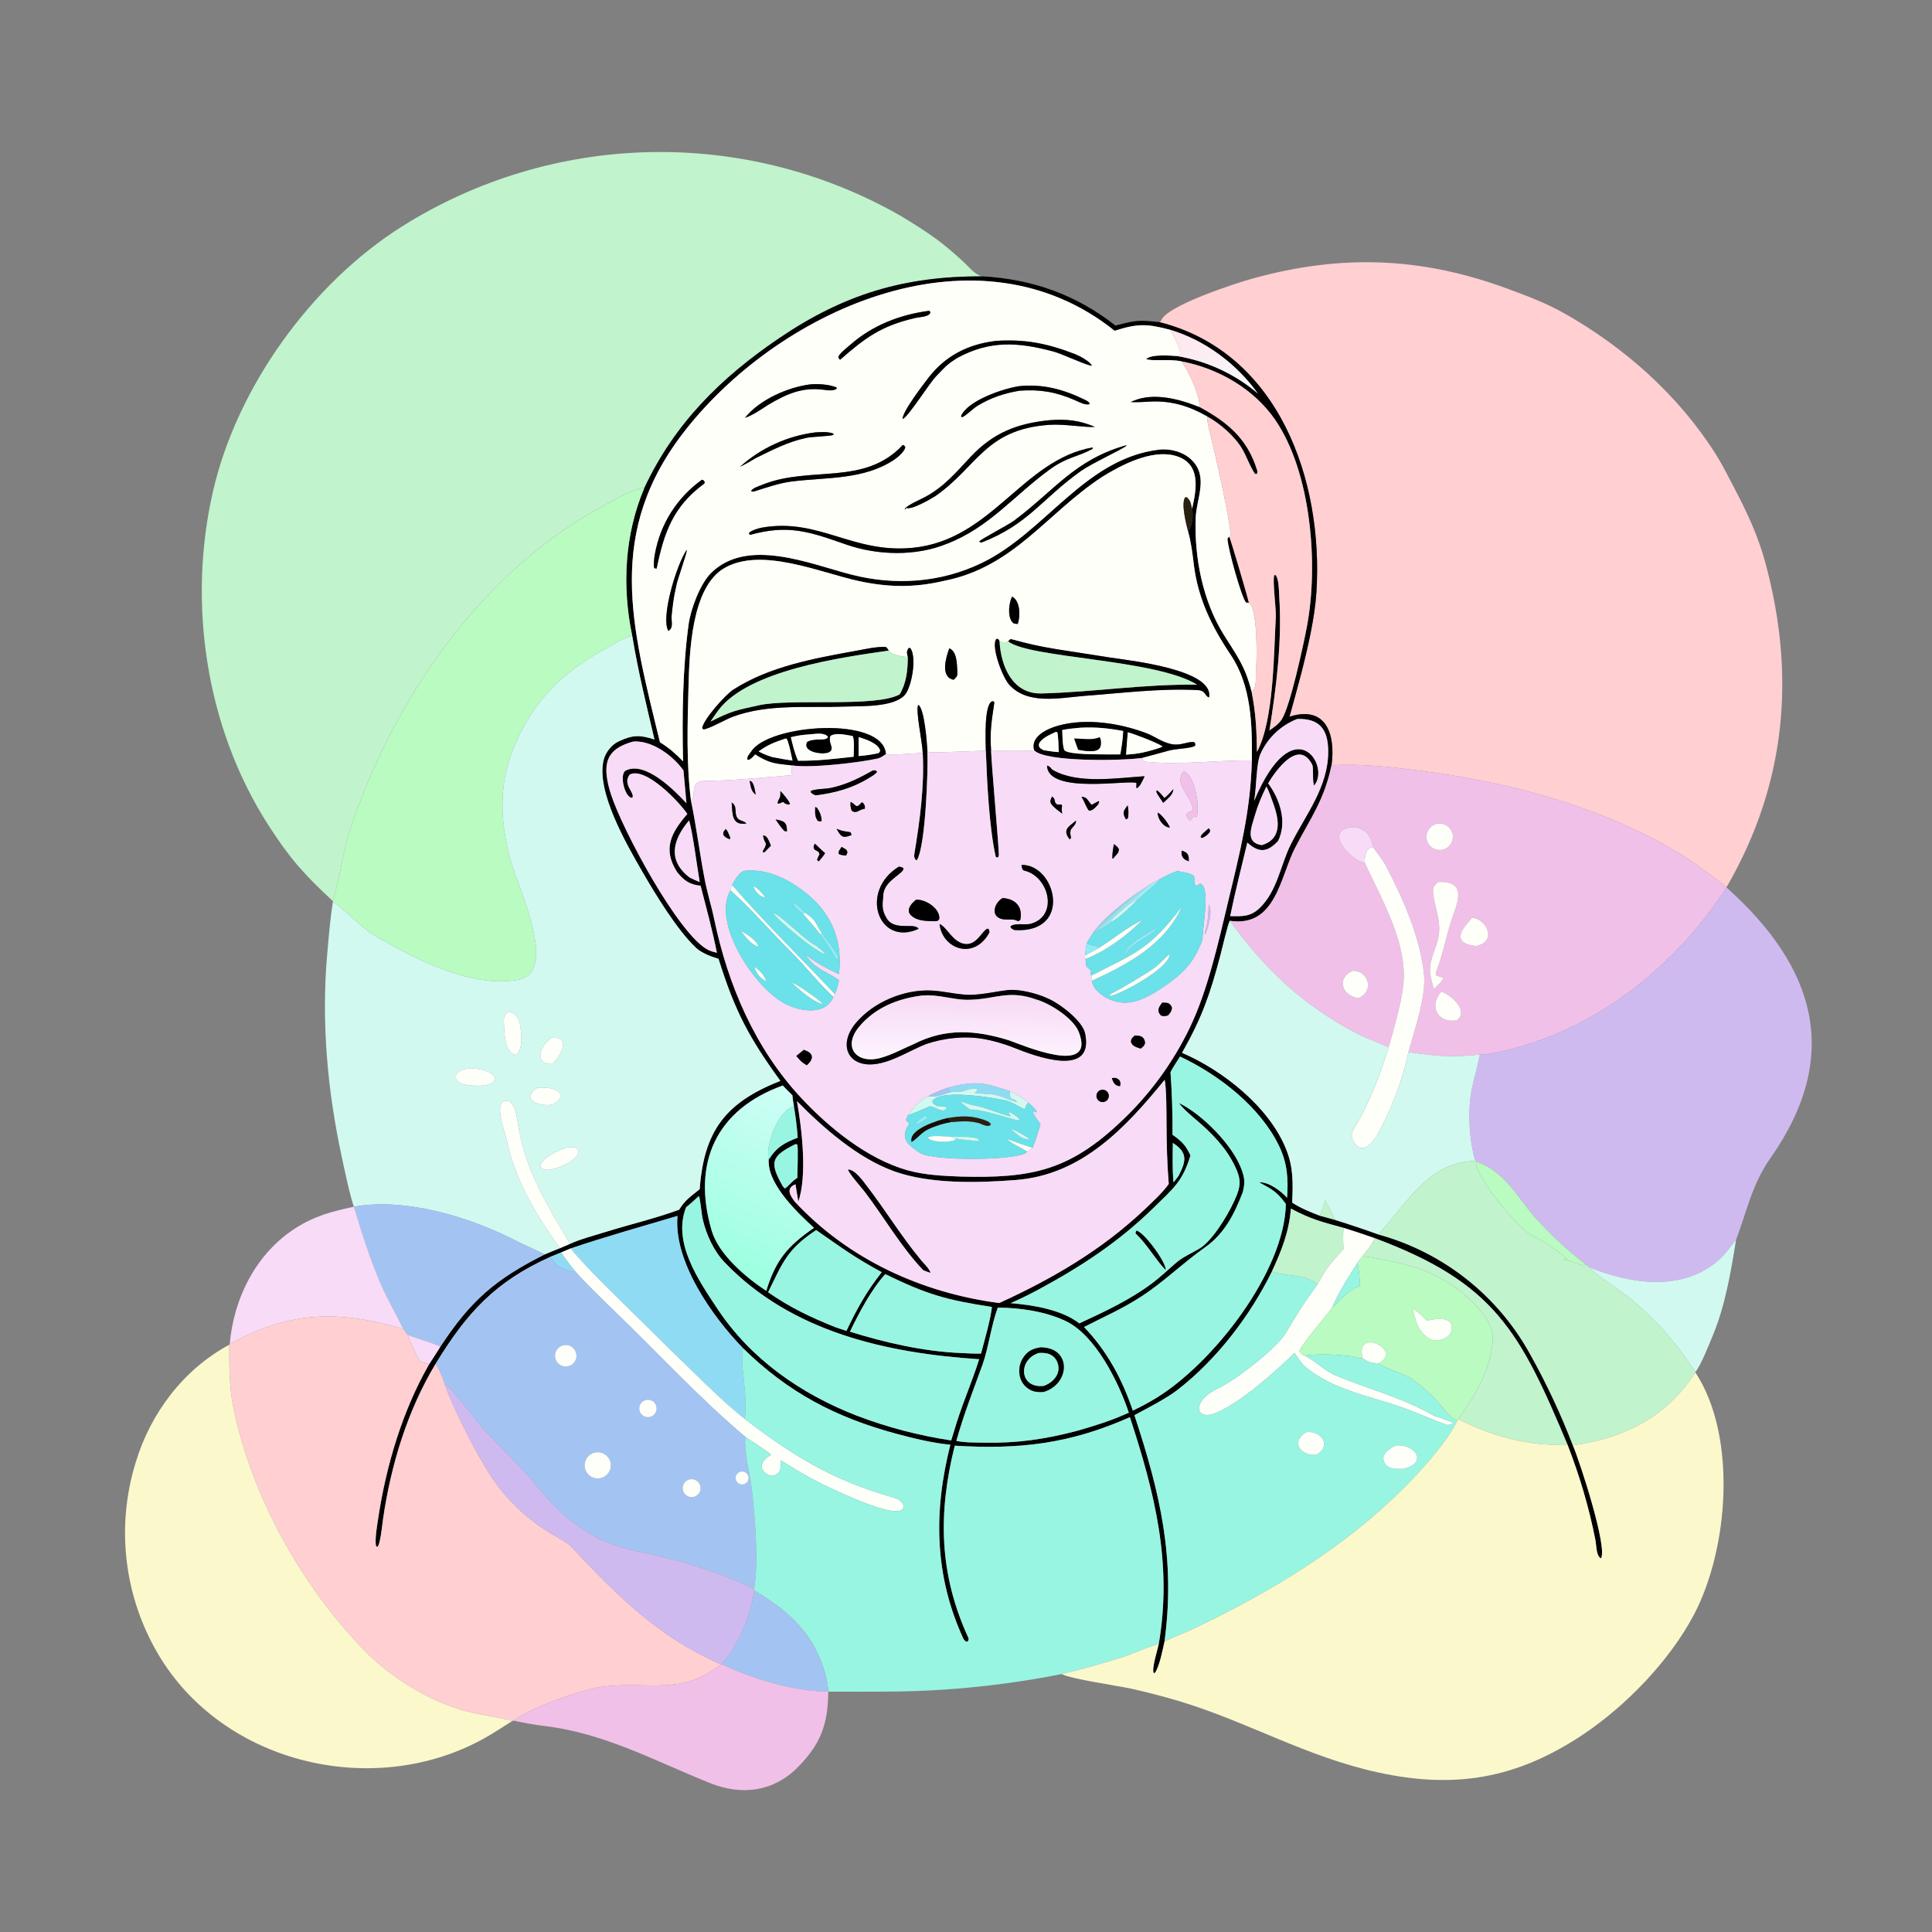 <svg width="1024" height="1024" viewBox="0 0 1024 1024" fill="none" xmlns="http://www.w3.org/2000/svg">
<rect x="0" y="0" width="1024" height="1024" fill="#808080" stroke="none"/>
<path d="M520.657 146.457C479.236 146.387 447.485 155.853 413.034 179.209C382.122 200.166 357.57 224.405 341.499 258.67C336.016 258.891 328.105 263.686 323.136 266.265C256.61 300.79 209.461 368.697 185.995 438.498C181.75 451.126 180.236 465.173 176.415 477.602C161.109 463.385 153.562 454.992 142.085 437.1C109.094 385.666 99.229 319.543 112.947 260.175C125.695 205.003 165.111 150.343 212.94 120.102C292.889 69.758 394.013 67.332 476.285 113.784C482.977 117.63 493.633 124.476 499.647 129.269C503.678 132.48 507.566 135.865 511.302 139.414C514.323 142.249 516.705 145.568 520.657 146.457Z" fill="#C1F3CD"/>
<path d="M614.627 170.756C614.736 170.659 614.851 170.568 614.952 170.464C615.546 169.857 615.262 170.14 615.676 169.354C619.735 161.638 654.312 150.279 664.109 147.577C710.764 134.712 752.973 136.132 798.516 152.839C809.055 156.706 819.462 160.605 829.261 166.153C861.197 184.234 889.809 209.687 909.464 240.85C913.059 246.55 916.073 252.721 919.218 258.68C925.957 271.445 931.801 284.014 935.603 297.989C951.856 357.744 946.753 414.862 915.848 468.935C915.597 469.373 915.326 469.8 915.049 470.223C907.448 464.229 896.747 456.234 888.422 451.306C848.38 427.602 800.677 414.768 754.776 408.777C738.075 406.598 722.505 404.676 705.73 405.618C707.954 389.69 703.143 373.574 683.462 379.863C685.597 372.253 687.67 364.625 689.679 356.981C693.074 343.754 696.863 327.555 697.73 313.9C701.491 254.672 677.906 186.833 614.627 170.756Z" fill="#FFCFD2"/>
<path d="M341.5 258.67C357.571 224.405 382.123 200.166 413.035 179.209C447.486 155.853 479.237 146.387 520.658 146.457C547.077 147.962 570.263 156.095 591.204 172.548C602.085 169.711 603.599 169.519 614.628 170.753C677.907 186.83 701.492 254.669 697.731 313.897C696.864 327.552 693.075 343.751 689.68 356.978C687.671 364.622 685.598 372.25 683.463 379.86C703.144 373.571 707.955 389.687 705.731 405.615C701.815 424.281 694.657 433.457 686.372 449.472C678.546 464.599 676.24 491.742 651.83 488.034C650.962 488.939 647.363 504.373 646.691 506.896C641.271 527.246 637.019 539.537 626.501 558.012C648.151 567.287 672.678 586.675 681.652 609.031C685.632 618.945 685.269 627.017 684.906 637.424C689.284 640.354 694.562 642.425 699.462 644.327L707.663 646.596C715.345 648.991 722.974 651.553 730.545 654.278C764.983 663.731 794.098 686.779 811.201 718.13C819.813 733.557 827.313 749.579 833.644 766.074C837.268 774.379 852.223 820.409 848.554 825.973C845.94 824.568 846.271 819.707 845.565 816.086C842.212 798.905 837.218 782.227 830.914 765.939C805.642 705.721 792.257 679.924 728.585 656.232C723.172 654.34 717.73 652.536 712.258 650.821C700.501 647.613 695.085 646.331 684.202 640.577C683.209 652.951 679.268 662.79 674.1 674.002C662.507 697.489 644.89 720.613 623.961 736.775C618.142 741.269 608.05 746.422 601.272 750.079C614.964 791.666 623.131 826.134 617.202 870.142C616.07 875.096 614.771 882.218 612.323 886.467L611.5 886.83C610.281 884.472 613.412 874.928 614.154 871.412C621.473 828.744 612.047 791.331 598.871 751.12C567.079 765.297 540.213 768.343 506.043 766.237C497.131 801.919 497.664 834.197 513.286 868.162C513.558 868.753 513.308 869.096 513.152 869.74L512.354 870.209C511.61 869.787 510.995 869.38 510.612 868.547C495.122 834.882 494.791 800.868 503.718 765.717C494.776 764.954 484.078 762.337 475.373 759.998C443.014 751.301 417.782 738.106 393.843 714.595C377.482 697.729 356.927 668.617 359.097 644.443C340.235 650.035 321.093 655.412 302.47 661.691L297.446 663.8L291.845 666.084C262.346 679.324 247.332 695.877 230.855 722.884C215.887 747.765 207.223 776.444 203.051 804.915C202.613 807.904 201.616 818.546 200.055 819.862L199.388 819.591C198.42 816.638 200.011 807.683 200.546 804.157C204.733 776.569 213.477 747.34 227.433 723.109C229.439 720.127 231.467 716.824 233.419 713.778C249.448 689.292 262.598 678.013 288.642 664.903C291.326 663.709 294.054 662.649 296.784 661.563C298.558 660.788 300.338 660.024 302.123 659.273C306.695 657.042 316.533 654.336 321.618 652.76C334.131 648.881 347.707 645.694 359.968 641.157C362.989 636.129 366.34 633.935 370.843 630.313C373.14 599.537 384.339 584.412 413.631 572.895C396.961 549.969 389.468 535.839 380.837 508.185C376.993 507.092 371.786 505.102 368.804 502.273C358.843 492.819 347.384 474.043 340.387 461.905C331.984 447.328 315.818 419.416 319.955 402.775C320.948 398.778 324.143 394.686 327.948 392.916C335.549 389.38 339.292 389.506 346.885 391.955C342.21 371.932 338.585 357.608 335.067 336.868C329.652 310.759 331.032 283.356 341.5 258.67ZM620.344 174.839C607.892 171.506 602.946 171.444 590.773 175.323C518.601 117.47 415.127 162.687 363.831 227.253C320.428 281.885 334.773 331.638 349.802 393.427C354.981 396.631 357.721 399.189 362.047 403.515C361.477 379.911 361.81 354.419 364.962 331.013C366.039 323.012 371.014 309.497 376.902 303.68C396.148 284.67 429.181 298.873 451.181 304.529C474.494 310.524 498.679 308.823 520.305 298.39C553.982 282.178 574.904 243.048 614.306 238.318C620.269 237.602 627.316 239.518 631.584 243.767C640.719 252.722 634.096 264.158 633.729 274.631C633.004 295.308 637.38 317.997 648.274 335.839C655.788 347.929 659.728 352.501 663.355 366.483C665.676 378.626 666.001 386.429 666.193 398.535C675.226 381.984 675.106 346.297 676.2 327.234C676.47 322.533 674.287 307.328 675.413 304.831L676.175 304.824C677.949 307.461 677.811 312.952 678.027 316.289C679.558 339.917 676.536 363.824 672.817 387.162C675.285 385.386 677.781 383.784 679.43 381.157C683.928 373.988 690.803 341.981 692.658 332.259C698.883 299.638 695.103 250.582 675.903 222.556C664.621 206.088 645.661 195.224 626.25 191.546C620.001 190.085 610.008 191.651 607.486 190.255C610.508 187.664 619.752 188.443 623.658 188.696C639.542 191.273 654.421 198.139 666.689 208.553C655.548 192.931 638.772 180.358 620.344 174.839ZM631.839 269.645C634.241 259.13 636.83 245.068 622.394 241.424C610.013 238.3 594.298 246.463 584.172 252.747C554.522 272.204 537.45 300.698 500.076 307.92C484.606 311.561 470.686 311.323 455.176 307.967C434.855 303.57 403.628 289.744 383.974 301.067C366.33 311.232 365.409 346.15 364.915 364.081C364.375 383.711 363.729 405.046 366.258 424.475C369.041 437.728 370.739 451.701 373.312 465.013C374.607 472.401 377.011 479.856 378.532 487.152C385.792 521.983 400.239 555.861 424.814 582.101C439.563 597.85 459.775 614.315 481.033 620.279C489.921 622.772 500.143 623.295 509.388 623.612C547.065 624.59 567.066 620.352 594.818 593.823C609.577 579.824 621.667 563.258 630.499 544.934C640.278 524.79 645.906 498.791 651.159 476.936C657.248 451.597 662.87 429.401 663.508 403.056C663.712 383.963 663.265 363.451 652.316 347.135C642.247 332.131 634.87 317.063 632.719 298.955C632.068 293.472 631.201 286.8 629.683 281.597C632.022 278.448 632.515 273.447 631.839 269.645ZM420.82 586.481C420.536 584.655 420.107 582.343 419.999 580.536C418.347 578.884 416.429 577.061 414.887 575.344C379.792 587.973 366.562 616.177 377.222 652.308C380.932 664.881 395.335 677.127 406.149 684.18C411.093 668.076 417.197 660.572 431.443 650.773C422.941 643.043 407.933 628.704 407.439 616.401C407.415 615.85 407.4 615.299 407.394 614.748C411.562 607.961 415.761 605.717 422.809 603C422.331 596.781 421.799 592.601 420.82 586.481ZM687.565 381.067C678.911 384.437 671.922 391.064 668.097 399.526C665.796 404.549 666.004 417.393 664.723 424.484C685.632 374.665 705.533 406.054 696.489 416.368C695.437 413.891 696.394 407.026 695.475 405.242C688.308 391.338 676.222 408.328 672.143 415.157C678.409 423.698 682.372 435.709 677.418 445.718C671.788 451.765 667.344 452.249 661.113 446.578C658.114 459.068 654.555 473.079 652.019 485.566C658.431 485.676 662.803 486.009 667.773 481.143C676.963 472.241 678.772 458.381 684.032 447.773C691.994 431.717 704.135 417.113 703.981 398.006C703.889 386.585 699.394 380.684 687.565 381.067ZM335.448 393.066C330.64 394.49 325.597 396.47 323.008 401.099C319.871 406.706 321.96 415.172 323.803 420.938C329.788 439.663 359.715 495.58 375.31 503.457C376.781 504.2 378.399 504.566 379.98 504.996C377.469 492.443 374.488 481.712 371.329 469.443C365.571 468.894 362.467 466.713 358.889 462.215C350.982 449.864 355.808 441.288 364.298 431.393C360.023 425.067 342.192 406.225 333.778 410.533C329.698 415.782 336.698 420.144 335.164 422.84C331.21 423.21 328.027 410.246 331.673 408.4C342.129 403.105 357.893 419.363 363.835 425.724L362.257 408.361C356.753 400.523 345.392 392.138 335.448 393.066ZM671.214 416.879C668.72 421.902 666.564 427.037 665.023 432.445C663.327 438.397 659.726 446.708 668.808 447.927C679.409 444.743 678.073 434.961 675.073 426.484C674.245 424.145 672.422 418.792 671.214 416.879ZM365.249 434.83C356.748 444.807 353.49 455.87 365.516 465.109C367.299 465.95 369.023 466.802 370.864 467.508C369.503 459.545 367.211 441.56 365.249 434.83ZM625.44 559.974C623.909 562.41 621.66 565.779 620.396 568.263C621.181 579.304 621.53 590.371 621.443 601.439C626.27 604.812 628.474 606.966 630.973 612.42C626.775 626.31 621.679 630.085 611.61 639.978C592.98 658.284 572.682 671.522 549.781 683.831C545.169 686.302 540.462 688.591 535.671 690.695C547.261 691.65 562.623 694.066 572.067 701.414C585.702 695.083 599.288 688.797 611.319 679.653C615.293 676.632 619.86 672.264 623.87 668.881C627.696 665.653 634.634 662.86 637.562 660.491C644.478 654.894 652.417 641.421 655.652 633.122C658.026 627.033 657.111 623.418 654.45 617.902C649.769 608.197 642.332 600.645 634.241 593.741C631.004 590.978 627.395 588 624.854 584.608C637.219 590.586 653.603 607.053 658.243 620.349C659.859 624.978 659.801 627.129 658.736 631.747C654.342 643.294 649.04 653.869 638.615 661.19C626.981 669.361 617.087 679.231 605.059 687.086C594.95 693.688 585.139 697.888 574.55 703.358C586.769 715.975 594.819 731.107 600.415 747.647C604.504 745.736 609.189 743.197 613.048 740.821C643.058 722.346 680.849 674.001 681.53 638.131C676.817 631.679 674.448 630.513 667.416 626.656C672.456 626.346 679.021 631.308 682.182 634.853C682.887 624.955 682.336 616.468 677.937 607.372C667.859 586.535 646.019 569.662 625.44 559.974ZM617.271 572.354C596.518 597.813 573.343 622.701 538.495 625.416C518.25 626.993 492.784 627.679 473.678 620.724C454.562 613.766 436.425 597.886 422.401 583.631C424.991 598.154 427.954 622.977 423.126 636.905C422.594 633.848 422.095 630.785 421.629 627.717C416.041 629.742 419.132 634.231 421.491 637.176C449.913 667.607 488.68 685.257 529.59 690.634C557.469 677.918 583.601 662.733 605.998 641.642C610.058 637.819 616.415 631.964 619.464 627.53C618.544 616.43 618.356 606.284 618.27 595.184C618.235 590.718 618.283 576.254 617.271 572.354ZM621.643 605.784C621.501 612.641 621.392 619.855 621.943 626.694C622.899 625.537 623.859 624.439 624.689 623.189C628.562 615.656 629.85 611.015 621.643 605.784ZM421.729 606.355C408.709 612.817 407.722 615.972 414.771 628.56L415.866 629.902C417.665 629.231 419.264 626.312 422.605 624.273C422.658 621.4 423.112 608.611 422.596 606.715L421.729 606.355ZM370.394 633.947C368.231 635.911 365.945 638.093 363.65 639.87C356.257 658.501 370.345 678.719 380.273 693.713C397.969 720.44 424.552 738.836 454.144 750.35C470.291 756.501 487.054 760.894 504.142 763.453L505.599 758.779C509.513 745.138 514.9 733.405 518.98 720.416C470.129 717.223 419.627 706.085 384.202 669.214C378.292 663.063 374.37 654.42 372.454 646.219C371.892 643.846 371.121 634.901 370.394 633.947ZM432.581 651.962C416.919 662.281 414.753 669.548 407.097 684.918C418.987 693.153 429.717 698.246 443.081 703.56L448.637 705.394C454.168 693.78 459.238 684.493 467.355 674.298C452.008 665.968 446.364 661.451 432.581 651.962ZM469.201 675.309C461.675 683.672 455.428 695.626 450.49 705.82C469.205 711.644 489.478 716.284 509.125 717.128C512.784 717.3 516.305 717.504 519.97 717.424C521.723 710.737 525.083 699.141 525.743 692.711C501.423 688.99 491.413 686.133 469.201 675.309ZM528.834 693.074C525.362 702.399 523.904 714.564 520.742 723.329C515.564 737.685 511.075 748.88 506.881 763.681C511.297 764.662 516.406 764.524 520.932 764.626C538.854 765.03 553.533 762.911 570.885 758.372C580.695 755.546 588.937 753 598.298 748.741C592.944 732.651 580.693 707.842 565.028 700.271C554.333 695.102 540.57 693.101 528.834 693.074Z" fill="black"/>
<path d="M590.771 175.324C602.944 171.445 607.89 171.507 620.342 174.84C621.839 177.674 626.524 185.522 625.306 188.342L623.656 188.697C619.75 188.444 610.506 187.665 607.484 190.256C610.006 191.652 619.999 190.086 626.248 191.547C630.655 198.081 635.28 208.04 636.001 215.892C625.38 211.604 611.691 207.777 600.539 212.529C600.123 212.708 599.709 212.89 599.297 213.076C603.155 213.374 606.984 212.906 610.854 212.795C621.471 212.49 630.722 215.407 639.859 220.682C639.928 223.956 640.508 226.407 641.218 229.165C642.98 236.011 653.353 280.968 652.035 284.099L651.505 284.555C650.725 285.338 650.674 285.035 650.723 286.13C650.938 290.928 658.16 317.01 660.466 319.292L661.856 319.502C666.587 321.381 666.283 349.507 665.707 355.107C665.339 358.683 666.517 364.342 663.353 366.484C659.726 352.502 655.786 347.93 648.272 335.84C637.378 317.998 633.002 295.309 633.727 274.632C634.094 264.159 640.717 252.723 631.582 243.768C627.314 239.519 620.267 237.603 614.304 238.319C574.902 243.049 553.98 282.179 520.303 298.391C498.677 308.824 474.492 310.525 451.179 304.53C429.179 298.874 396.146 284.671 376.9 303.681C371.012 309.498 366.037 323.013 364.96 331.014C361.808 354.42 361.475 379.912 362.045 403.516C357.719 399.19 354.979 396.632 349.8 393.428C334.771 331.639 320.426 281.886 363.829 227.254C415.125 162.688 518.599 117.471 590.771 175.324ZM492.539 164.713C477.319 166.683 462.629 172.296 450.989 182.468C449.433 183.828 444.778 187.378 444.332 189.242C444.8 190.275 444.507 190.02 445.311 190.636C458.55 179.052 467.052 172.721 484.942 168.571C488.057 167.849 492.554 168.03 493.156 165.499L492.539 164.713ZM527.855 180.681C513.272 182.45 501.247 188.397 492.187 200.114C489.589 203.472 478.01 218.507 478.435 222.116C481.804 220.452 492.307 203.344 496.382 199.189C501.052 194.427 501.23 193.637 507.457 189.658C524.767 180.317 539.615 181.289 558.498 186.352C562.95 187.546 576.523 193.966 578.714 193.826C577.859 191.656 572.057 188.566 569.844 187.708C555.212 182.031 543.385 179.669 527.855 180.681ZM429.811 203.684C417.668 205.121 402.409 211.885 394.84 221.483C399.595 219.733 402.854 217.325 407.106 214.599C416.745 208.855 425.156 205.075 436.534 206.582C438.702 206.87 441.737 207.355 443.548 205.965L443.251 205.282C439.384 203.771 433.929 203.359 429.811 203.684ZM540.282 204.66C531.939 205.872 512.822 212.253 509.355 220.571L509.863 221.161C511.874 220.504 515.757 216.479 517.998 215.132C525.416 210.673 532.063 208.513 540.417 207.069C551.341 206.337 559.391 207.646 569.586 212.03C571.963 213.053 575.092 214.918 577.57 214.202C577.254 213.026 576.426 212.602 575.101 211.95C563.742 206.359 552.835 203.419 540.282 204.66ZM556.343 222.702C539.125 224.402 526.447 229.365 514.444 242.154C506.947 250.141 500.377 257.993 490.614 263.254C487.143 265.125 482.644 266.884 479.668 269.4L479.562 269.848L480.123 269.841L479.943 269.377L480.285 269.843L480.109 269.297L480.328 269.156C482.971 270.523 493.098 264.564 495.716 262.962C517.976 247.511 522.112 227.582 556.018 225.173C564.141 224.596 575.454 226.702 580.337 226.267C572.011 222.734 565.394 222.055 556.343 222.702ZM432.073 229.18C417.214 231.067 403.285 237.445 392.149 247.461C395.236 245.934 397.798 244.439 400.77 242.694C409.602 238.372 417.699 234.111 427.471 232.059C430.562 231.41 439.692 231.253 441.67 230.522L441.814 229.881C439.255 228.719 434.894 228.99 432.073 229.18ZM478.531 235.803C458.058 257.838 429.464 246.607 404.031 256.944C402.215 257.682 399.053 258.6 398.071 260.208C399.044 260.706 398.529 260.61 399.615 260.499C405.891 258.521 413.172 255.987 419.669 255.184C438.019 252.914 458.063 254.394 474.109 243.533C475.989 242.26 479.482 239.214 479.85 236.995C479.136 236.051 479.496 236.254 478.531 235.803ZM596.673 236.067C569.577 243.739 558.687 260.185 537.478 275.953C534.197 278.392 520.091 285.606 519.02 287.022C519.778 287.601 519.392 287.452 520.121 287.6C545.4 277.767 551.97 264.472 573.172 249.463C578.609 245.614 594.825 238.172 597.113 236.206L596.673 236.067ZM579.017 237.178C541.896 243.755 525.758 286.264 483.725 290.35C451.842 293.449 434.173 274.393 403.908 279.637C402.136 279.944 398.021 281.164 396.958 282.525C397.334 283.387 397.05 283.13 397.617 283.467C417.858 277.868 429.105 281.826 448.246 288.528C465.138 294.442 485.453 294.961 502.044 288.141C524.429 279.469 537.479 262.55 556.327 248.87C565.741 242.037 570.815 242.392 579.024 237.954L579.199 237.325L579.017 237.178ZM372.03 254.264C358.835 263.759 349.991 277.642 347.087 293.765C346.759 295.585 346.277 299.424 346.767 301.11C347.081 301.182 347.733 301.361 348.02 301.357C351.893 282.349 356.765 268.468 373.051 256.482C373.877 255.875 373.341 255.186 373.023 254.663L372.03 254.264ZM363.984 291.415C358.878 298.542 350.011 327.171 354.252 334.414C357.205 332.602 355.639 329.364 355.995 326.012C356.533 320.954 357.066 316.044 358.311 311.093C358.655 307.982 364.377 292.75 363.984 291.415Z" fill="#FFFFFA"/>
<path d="M445.311 190.638C444.507 190.022 444.8 190.277 444.332 189.244C444.778 187.38 449.433 183.83 450.989 182.47C462.629 172.298 477.319 166.685 492.539 164.715L493.156 165.501C492.554 168.032 488.057 167.851 484.942 168.573C467.052 172.723 458.55 179.054 445.311 190.638Z" fill="black"/>
<path d="M620.344 174.84C638.772 180.359 655.548 192.932 666.689 208.554C654.421 198.14 639.542 191.274 623.658 188.697L625.308 188.342C626.526 185.522 621.841 177.674 620.344 174.84Z" fill="url(#paint0_linear_2243_35936)"/>
<path d="M507.457 189.658C501.23 193.637 501.052 194.427 496.382 199.189C492.307 203.344 481.804 220.452 478.435 222.116C478.01 218.507 489.589 203.472 492.187 200.114C501.247 188.397 513.272 182.45 527.855 180.681C543.385 179.669 555.212 182.031 569.844 187.708C572.057 188.566 577.859 191.656 578.714 193.826C576.523 193.966 562.95 187.546 558.498 186.352C539.615 181.289 524.767 180.317 507.457 189.658Z" fill="black"/>
<path d="M626.25 191.547C645.661 195.225 664.621 206.089 675.903 222.557C695.103 250.583 698.883 299.639 692.658 332.26C690.803 341.982 683.928 373.989 679.43 381.158C677.781 383.785 675.285 385.387 672.817 387.163C676.536 363.825 679.558 339.918 678.027 316.29C677.811 312.953 677.949 307.462 676.175 304.825L675.413 304.832C674.287 307.329 676.47 322.534 676.2 327.235C675.106 346.298 675.226 381.985 666.193 398.536C666.001 386.43 665.676 378.627 663.355 366.484C666.519 364.342 665.341 358.683 665.709 355.107C666.285 349.507 666.589 321.381 661.858 319.502C661.336 316.672 652.111 285.546 651.507 284.555L652.037 284.099C653.355 280.968 642.982 236.011 641.22 229.165C640.51 226.407 639.93 223.956 639.861 220.682C646.675 224.365 654.731 231.41 658.617 238.199C660.883 242.159 662.551 247.162 665.232 251.128L666.207 251.098C666.433 250.053 666.527 250.222 666.213 249.196C661.075 232.406 650.412 223.795 636.003 215.892C635.282 208.04 630.657 198.081 626.25 191.547Z" fill="#FFCFD2"/>
<path d="M394.842 221.485C402.411 211.887 417.67 205.123 429.813 203.686C433.931 203.361 439.386 203.773 443.253 205.284L443.55 205.967C441.739 207.357 438.704 206.872 436.536 206.584C425.158 205.077 416.747 208.857 407.108 214.601C402.856 217.327 399.597 219.735 394.842 221.485Z" fill="black"/>
<path d="M540.418 207.069C532.064 208.513 525.417 210.673 517.999 215.132C515.758 216.479 511.874 220.504 509.863 221.161L509.355 220.571C512.822 212.253 531.94 205.872 540.283 204.66C552.836 203.419 563.742 206.359 575.101 211.95C576.426 212.602 577.254 213.026 577.57 214.202C575.092 214.918 571.963 213.053 569.586 212.03C559.391 207.646 551.342 206.337 540.418 207.069Z" fill="black"/>
<path d="M599.299 213.076C599.711 212.89 600.125 212.708 600.541 212.529C611.693 207.777 625.382 211.604 636.003 215.892C650.412 223.795 661.075 232.406 666.213 249.196C666.527 250.222 666.433 250.053 666.207 251.098L665.232 251.128C662.551 247.162 660.883 242.159 658.617 238.199C654.731 231.41 646.675 224.365 639.861 220.682C630.724 215.407 621.473 212.49 610.856 212.795C606.986 212.906 603.157 213.374 599.299 213.076Z" fill="black"/>
<path d="M495.717 262.963C493.099 264.565 482.972 270.524 480.329 269.157L480.109 269.298L480.286 269.844L479.944 269.378L480.124 269.842L479.562 269.849L479.669 269.401C482.645 266.885 487.144 265.126 490.615 263.255C500.378 257.994 506.948 250.142 514.445 242.155C526.448 229.366 539.126 224.403 556.344 222.703C565.395 222.056 572.012 222.735 580.338 226.268C575.455 226.703 564.141 224.597 556.018 225.174C522.112 227.583 517.977 247.512 495.717 262.963Z" fill="black"/>
<path d="M392.15 247.463C403.286 237.447 417.215 231.069 432.074 229.182C434.895 228.992 439.256 228.721 441.815 229.883L441.671 230.524C439.693 231.255 430.563 231.412 427.472 232.061C417.7 234.113 409.603 238.374 400.771 242.696C397.799 244.441 395.237 245.936 392.15 247.463Z" fill="black"/>
<path d="M399.616 260.501C398.53 260.612 399.045 260.708 398.072 260.21C399.054 258.602 402.216 257.684 404.032 256.946C429.465 246.609 458.059 257.84 478.532 235.805C479.497 236.256 479.137 236.053 479.851 236.997C479.483 239.216 475.99 242.262 474.11 243.535C458.064 254.396 438.02 252.916 419.67 255.186C413.173 255.989 405.892 258.523 399.616 260.501Z" fill="black"/>
<path d="M520.122 287.599C519.393 287.451 519.779 287.6 519.021 287.021C520.092 285.605 534.198 278.391 537.479 275.952C558.688 260.184 569.578 243.738 596.674 236.066L597.115 236.205C594.827 238.171 578.61 245.613 573.173 249.462C551.971 264.471 545.401 277.766 520.122 287.599Z" fill="black"/>
<path d="M397.618 283.469C397.051 283.132 397.335 283.389 396.959 282.527C398.022 281.166 402.137 279.946 403.909 279.639C434.174 274.395 451.843 293.451 483.726 290.352C525.759 286.266 541.897 243.757 579.018 237.18L579.2 237.327L579.025 237.956C570.816 242.394 565.742 242.039 556.328 248.872C537.48 262.552 524.43 279.471 502.045 288.143C485.454 294.963 465.139 294.444 448.247 288.53C429.106 281.828 417.859 277.87 397.618 283.469Z" fill="black"/>
<path d="M631.839 269.648C631.037 266.787 631.321 265.915 629.239 263.696L628.238 263.509C625.802 266.459 628.713 277.885 629.683 281.6C631.201 286.803 632.068 293.475 632.719 298.958C634.87 317.066 642.247 332.134 652.316 347.138C663.265 363.454 663.712 383.966 663.508 403.059C645.413 402.793 626.077 405.567 607.912 403.81C606.061 403.631 606.061 403.177 605.059 401.744C609.657 400.493 615.027 399.118 619.557 397.824C623.165 396.793 631.658 396.697 633.44 395.229C633.498 393.779 633.75 394.386 632.877 393.299C628.816 393.022 625.837 395.419 620.855 394.389C615.698 393.323 612.288 390.412 607.577 388.59C593.399 383.265 575.787 380.495 560.951 384.594C555.102 386.21 545.93 390.389 548.147 397.704C541.558 398.374 532.21 397.777 525.305 398.049C524.601 387.147 525.546 382.529 527.034 372.236L526.287 371.603C521.292 372.303 522.487 393.461 522.517 397.915C512.57 398.149 502.445 398.747 492.506 398.754C492.183 398.48 491.861 398.207 491.538 397.933C491.325 393.935 490.036 375.596 486.697 373.549C485.112 376.45 488.896 393.214 489.051 398.992C484.977 399.292 473.142 400.281 469.546 399.705C468.195 379.318 407.355 383.725 398.149 398.346C397.187 399.874 396.164 400.444 396.062 402.41L396.654 402.771C398.314 402.141 399.012 401.104 400.223 399.784C408.105 404.739 410.753 404.644 419.779 405.679C419.718 407.552 419.613 409.005 419.41 410.868C404.091 412.11 388.896 413.756 373.518 413.91C364.938 413.996 369.463 421.462 366.258 424.478C363.729 405.049 364.375 383.714 364.915 364.084C365.409 346.153 366.33 311.235 383.974 301.07C403.628 289.747 434.855 303.573 455.176 307.97C470.686 311.326 484.606 311.564 500.076 307.923C537.45 300.701 554.522 272.207 584.172 252.75C594.298 246.466 610.013 238.303 622.394 241.427C636.83 245.071 634.241 259.133 631.839 269.648ZM534.322 339.925C533.014 340.723 531.6 340.3 529.803 340.184C529.361 338.833 529.694 339.402 528.683 338.523L527.895 338.855C525.41 343.243 531.323 358.726 534.693 362.631C544.473 373.966 562.079 369.769 574.972 368.811C594.82 367.335 614.87 364.741 634.747 365.758C639.293 365.99 638.374 368.908 640.816 369.629C643.574 354.834 598.686 350.096 588.438 348.52L560.147 344.112C549.919 342.43 545.413 341.306 535.641 338.717L534.322 339.925ZM471.05 344.839C470.518 344.073 470.008 342.959 469.254 342.902C464.418 342.685 458.82 344.016 454.022 344.887C431.823 348.918 407.989 353.126 388.726 365.487C384.405 368.26 372.797 381.385 372.174 385.889L372.833 386.612C376.199 386.192 384.474 381.326 388.349 379.905C407.17 372.918 427.883 375.268 447.602 374.501C456.142 374.168 473.132 375.029 479.366 368.552C483.177 364.594 486.056 348.5 482.553 343.634L481.739 343.338C480.298 345.252 480.684 346.026 481.161 348.276C478.595 348.048 472.328 347.121 471.05 344.839ZM536.458 316.219C534.55 319.632 533.769 328.354 537.466 330.494L539.402 330.726C540.921 326.673 540.795 318.479 536.458 316.219ZM503.148 343.631C501.482 348.184 498.118 358.822 505.467 360.304C507.128 358.641 507.567 358.438 507.416 355.902C507.188 352.076 507.275 345.268 503.148 343.631Z" fill="#FFFFFA"/>
<path d="M348.021 301.359C347.734 301.363 347.082 301.184 346.768 301.112C346.278 299.426 346.76 295.587 347.088 293.767C349.992 277.644 358.836 263.761 372.031 254.266L373.024 254.665C373.342 255.188 373.878 255.877 373.052 256.484C356.766 268.47 351.894 282.351 348.021 301.359Z" fill="black"/>
<path d="M176.414 477.604C180.235 465.175 181.749 451.128 185.994 438.5C209.46 368.699 256.609 300.792 323.135 266.267C328.104 263.688 336.015 258.893 341.498 258.672C331.03 283.358 329.65 310.761 335.065 336.87C330.045 338.34 324.5 341.836 319.897 344.438C301.283 354.843 287.534 366.704 277.265 385.7C264.126 410.004 263.754 431.52 271.12 457.702C274.544 469.872 296.494 515.545 274.495 519.37C249.435 523.728 219.977 508.285 198.96 496.133C191.49 491.833 182.118 481.439 176.497 477.888L176.414 477.604Z" fill="#B9FBC0"/>
<path d="M629.683 281.599C628.713 277.884 625.802 266.458 628.238 263.508L629.239 263.695C631.321 265.914 631.037 266.786 631.839 269.647C632.515 273.449 632.022 278.45 629.683 281.599Z" fill="#292010"/>
<path d="M661.857 319.502L660.467 319.292C658.161 317.01 650.939 290.928 650.724 286.13C650.675 285.035 650.726 285.338 651.506 284.555C652.11 285.546 661.335 316.672 661.857 319.502Z" fill="black"/>
<path d="M354.253 334.413C350.012 327.17 358.879 298.541 363.985 291.414C364.378 292.749 358.656 307.981 358.312 311.092C357.067 316.043 356.534 320.953 355.996 326.011C355.64 329.363 357.206 332.601 354.253 334.413Z" fill="black"/>
<path d="M539.4 330.726L537.464 330.494C533.767 328.354 534.548 319.632 536.456 316.219C540.793 318.479 540.919 326.673 539.4 330.726Z" fill="black"/>
<path d="M176.497 477.889C182.118 481.44 191.49 491.834 198.96 496.134C219.977 508.286 249.435 523.729 274.495 519.371C296.494 515.546 274.544 469.873 271.12 457.703C263.754 431.521 264.126 410.005 277.265 385.701C287.534 366.705 301.283 354.844 319.897 344.439C324.5 341.837 330.045 338.341 335.065 336.871C338.583 357.611 342.208 371.935 346.883 391.958C339.29 389.509 335.547 389.383 327.946 392.919C324.141 394.689 320.946 398.781 319.953 402.778C315.816 419.419 331.982 447.331 340.385 461.908C347.382 474.046 358.841 492.822 368.802 502.276C371.784 505.105 376.991 507.095 380.835 508.188C389.466 535.842 396.959 549.972 413.629 572.898C384.337 584.415 373.138 599.54 370.841 630.316C366.338 633.938 362.987 636.132 359.966 641.16C347.705 645.697 334.129 648.884 321.616 652.763C316.531 654.339 306.693 657.045 302.121 659.276C289.671 638.115 278.139 619.999 274.42 594.961C273.815 590.889 272.183 580.366 266.044 584.323C263.129 588.467 267.404 599.004 268.45 603.843C273.208 625.842 283.884 643.496 296.782 661.566C294.052 662.652 291.324 663.712 288.64 664.906C286.605 663.615 277.365 659.64 274.521 658.154C250.119 645.396 215.304 634.55 187.591 639.585C185.496 634.111 182.378 618.874 181.12 613.061C173.53 577.979 170.219 541.224 173.459 505.408C174.189 497.341 175.059 485.881 176.497 477.889ZM268.885 536.242C267.383 538.411 266.905 539.479 267.064 542.138C267.367 547.216 267.291 558.038 273.616 559.186C276.736 555.551 276.49 551.975 276.148 547.402C275.748 542.038 274.957 536.577 268.885 536.242ZM292.59 550.035C285.759 554.072 283 564.372 292.65 563.964C296.952 560.181 303.194 549.246 292.59 550.035ZM249.36 566.154C246.192 566.632 244.103 566.933 241.874 569.3C239.697 575.777 251.661 575.534 255.11 575.422C258.161 574.98 262.084 574.993 262.267 571.145C259.957 567.112 253.595 566.478 249.36 566.154ZM284.858 576.609C274.97 582.821 286.943 587.027 293.193 585.332C295.61 583.717 297.971 582.178 296.628 579.078C293.365 576.343 288.909 576.301 284.858 576.609ZM300.733 608.08C296.927 609.485 285.439 613.973 286.581 618.89C288.047 620.171 289.14 620.145 291.047 620.021C291.404 619.996 291.761 619.967 292.117 619.932C296.411 618.877 306.537 615.219 306.659 609.951C305.152 607.742 303.272 607.996 300.733 608.08Z" fill="#D1F9F0"/>
<path d="M534.321 339.925L535.64 338.717C545.412 341.306 549.918 342.43 560.146 344.112L588.437 348.52C598.685 350.096 643.573 354.834 640.815 369.629C638.373 368.908 639.292 365.99 634.746 365.758C614.869 364.741 594.819 367.335 574.971 368.811C562.078 369.769 544.472 373.966 534.692 362.631C531.322 358.726 525.409 343.243 527.894 338.855L528.682 338.523C529.693 339.402 529.36 338.833 529.802 340.184C530.554 353.197 536.667 367.918 551.985 367.539C579.681 366.854 606.578 362.456 634.509 362.926C612.712 349.267 545.431 348.956 534.321 339.925Z" fill="black"/>
<path d="M529.803 340.185C531.6 340.301 533.014 340.724 534.322 339.926C545.432 348.957 612.713 349.268 634.51 362.927C606.579 362.457 579.682 366.855 551.986 367.54C536.668 367.919 530.555 353.198 529.803 340.185Z" fill="#C1F3CD"/>
<path d="M471.05 344.839C445.686 348.455 396.619 355.28 380.764 376.439C379.313 378.407 377.918 380.416 376.579 382.462C388.184 376.545 390.401 376.464 402.15 373.816C418.961 370.026 464.118 375.129 476.853 368.026C480.489 361.83 481.072 355.384 481.161 348.276C480.684 346.026 480.298 345.252 481.739 343.338L482.553 343.634C486.056 348.5 483.177 364.594 479.366 368.552C473.132 375.029 456.142 374.168 447.602 374.501C427.883 375.268 407.17 372.918 388.349 379.905C384.474 381.326 376.199 386.192 372.833 386.612L372.174 385.889C372.797 381.385 384.405 368.26 388.726 365.487C407.989 353.126 431.823 348.918 454.022 344.887C458.82 344.016 464.418 342.685 469.254 342.902C470.008 342.959 470.518 344.073 471.05 344.839Z" fill="black"/>
<path d="M505.465 360.302C498.116 358.82 501.48 348.182 503.146 343.629C507.273 345.266 507.186 352.074 507.414 355.9C507.565 358.436 507.126 358.639 505.465 360.302Z" fill="black"/>
<path d="M376.578 382.463C377.917 380.417 379.312 378.408 380.763 376.44C396.618 355.281 445.685 348.456 471.049 344.84C472.327 347.122 478.594 348.049 481.16 348.277C481.071 355.385 480.488 361.831 476.852 368.027C464.117 375.13 418.96 370.027 402.149 373.817C390.4 376.465 388.183 376.546 376.578 382.463Z" fill="#C1F3CD"/>
<path d="M522.515 397.914C522.485 393.46 521.29 372.302 526.285 371.602L527.032 372.235C525.544 382.528 524.599 387.146 525.303 398.048C525.496 405.064 529.731 452.023 529.384 453.432C529.156 454.356 529.333 454.03 528.514 454.575L527.755 454.092C524.276 438.591 523.103 413.997 522.515 397.914Z" fill="black"/>
<path d="M489.051 398.99C488.896 393.212 485.112 376.448 486.697 373.547C490.036 375.594 491.325 393.933 491.538 397.931C491.988 408.721 490.536 447.848 486.139 455.643L485.568 456.007C484.798 455.124 484.36 454.213 484.567 452.965C487.445 435.594 490.064 416.638 489.051 398.99Z" fill="black"/>
<path d="M664.722 424.485C666.003 417.394 665.795 404.55 668.096 399.527C671.921 391.065 678.91 384.438 687.564 381.068C699.393 380.685 703.888 386.586 703.98 398.007C704.134 417.114 691.993 431.718 684.031 447.774C678.771 458.382 676.962 472.242 667.772 481.144C662.802 486.01 658.43 485.677 652.018 485.567C654.554 473.08 658.113 459.069 661.112 446.579C667.343 452.25 671.787 451.766 677.417 445.719C682.371 435.71 678.408 423.699 672.142 415.158C676.221 408.329 688.307 391.339 695.474 405.243C696.393 407.027 695.436 413.892 696.488 416.369C705.532 406.055 685.631 374.666 664.722 424.485Z" fill="#F7DBF7"/>
<path d="M548.145 397.704C545.928 390.389 555.1 386.21 560.949 384.594C575.785 380.495 593.397 383.265 607.575 388.59C612.286 390.412 615.696 393.323 620.853 394.389C625.835 395.419 628.814 393.022 632.875 393.299C633.748 394.386 633.496 393.779 633.438 395.229C631.656 396.697 623.163 396.793 619.555 397.824C615.025 399.118 609.655 400.493 605.057 401.744C595.918 403.179 554.275 404.089 548.145 397.704ZM572.527 385.706C569.158 386.03 566.341 386.27 563.015 386.93C563.104 389.318 563.154 397.086 564.446 397.917C567.819 400.089 582.897 399.76 586.792 399.847L593.785 399.838C594.574 395.176 595.091 392.125 595.308 387.444C587.398 385.959 580.626 385.29 572.527 385.706ZM559.696 387.9C556.45 389.427 552.971 390.778 550.869 393.734C550.502 395.679 550.352 394.797 551.246 396.485L553.102 397.626C555.763 398.02 558.476 398.49 561.154 398.638C561.06 396.264 560.971 390.123 560.395 388.177L559.696 387.9ZM597.76 388.12C597.453 392.046 597.083 396.084 596.837 400.002C603.604 399.504 606.287 398.876 612.794 396.972L615.773 395.948L615.994 395.484C612.483 393.36 601.592 389.195 597.76 388.12Z" fill="black"/>
<path d="M563.016 386.928C566.342 386.268 569.159 386.028 572.528 385.704C580.627 385.288 587.399 385.957 595.309 387.442C595.092 392.123 594.575 395.174 593.786 399.836L586.793 399.845C582.898 399.758 567.82 400.087 564.447 397.915C563.155 397.084 563.105 389.316 563.016 386.928ZM582.65 390.799C578.709 392.572 573.834 391.425 569.334 391.453C570.07 393.415 570.778 395.387 571.459 397.369C574.345 397.875 582.862 399.728 583.414 395.05C583.562 393.796 583.615 392.055 582.974 390.93L582.65 390.799Z" fill="#FFFFFA"/>
<path d="M469.545 399.703C468.457 400.459 466.56 401.73 465.323 402.006C454.995 404.31 429.255 407.224 419.778 405.677C410.752 404.642 408.104 404.737 400.222 399.782C399.011 401.102 398.313 402.139 396.653 402.769L396.061 402.408C396.163 400.442 397.186 399.872 398.148 398.344C407.354 383.723 468.194 379.316 469.545 399.703ZM429.487 389.204C425.103 389.525 423.401 389.726 419.165 390.728C420.258 395.096 421.117 399.079 423.002 403.202C433.577 403.297 441.93 402.232 452.455 401.077C452.492 398.886 452.975 391.386 451.869 390.091C448.156 389.516 443.235 388.163 440.194 390.041C438.674 393.632 442.827 396.708 439.543 398.674C436.617 400.427 424.669 398.733 427.815 393.181C431.998 390.937 436.497 392.852 438.647 391.055L438.779 390.388C436.491 388.106 432.515 388.98 429.487 389.204ZM455.12 390.667L455.055 400.727C459.342 400.352 461.541 400.054 465.738 399.152L466.517 397.996C465.7 393.983 458.731 391.831 455.12 390.667ZM416.265 391.464C410.089 393.611 407.306 394.534 402.056 398.281C404.941 399.706 406.07 400.218 409.185 401.218C412.891 401.944 416.314 402.605 420.051 403.13C419.523 400.873 417.988 392.855 416.88 391.497L416.265 391.464Z" fill="black"/>
<path d="M553.103 397.624L551.247 396.483C550.353 394.795 550.503 395.677 550.87 393.732C552.972 390.776 556.451 389.425 559.697 387.898L560.396 388.175C560.972 390.121 561.061 396.262 561.155 398.636C558.477 398.488 555.764 398.018 553.103 397.624Z" fill="#FFFFFA"/>
<path d="M596.838 399.999C597.084 396.081 597.454 392.043 597.761 388.117C601.593 389.192 612.484 393.357 615.995 395.481L615.774 395.945L612.795 396.969C606.288 398.873 603.605 399.501 596.838 399.999Z" fill="#FFFFFA"/>
<path d="M419.164 390.727C423.4 389.725 425.102 389.524 429.486 389.203C432.514 388.979 436.49 388.105 438.778 390.387L438.646 391.054C436.496 392.851 431.997 390.936 427.814 393.18C424.668 398.732 436.616 400.426 439.542 398.673C442.826 396.707 438.673 393.631 440.193 390.04C443.234 388.162 448.155 389.515 451.868 390.09C452.974 391.385 452.491 398.885 452.454 401.076C441.929 402.231 433.576 403.296 423.001 403.201C421.116 399.078 420.257 395.095 419.164 390.727Z" fill="#FFFFFA"/>
<path d="M569.334 391.455C573.834 391.427 578.709 392.574 582.65 390.801L582.974 390.932C583.615 392.057 583.562 393.798 583.414 395.052C582.862 399.73 574.345 397.877 571.459 397.371C570.778 395.389 570.07 393.417 569.334 391.455Z" fill="black"/>
<path d="M455.055 400.728L455.12 390.668C458.731 391.832 465.7 393.984 466.517 397.997L465.738 399.153C461.541 400.055 459.342 400.353 455.055 400.728Z" fill="#FFFFFA"/>
<path d="M402.057 398.282C407.307 394.535 410.09 393.612 416.266 391.465L416.881 391.498C417.989 392.856 419.524 400.874 420.052 403.131C416.315 402.606 412.892 401.945 409.186 401.219C406.071 400.219 404.942 399.707 402.057 398.282Z" fill="#FFFFFA"/>
<path d="M379.98 504.997C378.399 504.567 376.781 504.201 375.31 503.458C359.715 495.581 329.788 439.664 323.803 420.939C321.96 415.173 319.871 406.707 323.008 401.1C325.597 396.471 330.64 394.491 335.448 393.067C345.392 392.139 356.753 400.524 362.257 408.362L363.835 425.725C357.893 419.364 342.129 403.106 331.673 408.401C328.027 410.247 331.21 423.211 335.164 422.841C336.698 420.145 329.698 415.783 333.778 410.534C342.192 406.226 360.023 425.068 364.298 431.394C355.808 441.289 350.982 449.865 358.889 462.216C362.467 466.714 365.571 468.895 371.329 469.444C374.488 481.713 377.469 492.444 379.98 504.997Z" fill="#F7DBF7"/>
<path d="M491.538 397.932C491.861 398.206 492.183 398.479 492.506 398.753C502.445 398.746 512.57 398.148 522.517 397.914C523.105 413.997 524.278 438.591 527.757 454.092L528.516 454.575C529.335 454.03 529.158 454.356 529.386 453.432C529.733 452.023 525.498 405.064 525.305 398.048C532.21 397.776 541.558 398.373 548.147 397.703C554.277 404.088 595.92 403.178 605.059 401.743C606.061 403.176 606.061 403.63 607.912 403.809C626.077 405.566 645.413 402.792 663.508 403.058C662.87 429.403 657.248 451.599 651.159 476.938C645.906 498.793 640.278 524.792 630.499 544.936C621.667 563.26 609.577 579.826 594.818 593.825C567.066 620.354 547.065 624.592 509.388 623.614C500.143 623.297 489.921 622.774 481.033 620.281C459.775 614.317 439.563 597.852 424.814 582.103C400.239 555.863 385.792 521.985 378.532 487.154C377.011 479.858 374.607 472.403 373.312 465.015C370.739 451.703 369.041 437.73 366.258 424.477C369.463 421.461 364.938 413.995 373.518 413.909C388.896 413.755 404.091 412.109 419.41 410.867C419.613 409.004 419.718 407.551 419.779 405.678C429.256 407.225 454.996 404.311 465.324 402.007C466.561 401.731 468.458 400.46 469.546 399.704C473.142 400.28 484.977 399.291 489.051 398.991C490.064 416.639 487.445 435.595 484.567 452.966C484.36 454.214 484.798 455.125 485.568 456.008L486.139 455.644C490.536 447.849 491.988 408.722 491.538 397.932ZM615.156 465.675C604.873 470.909 586.382 484.584 579.65 494.003C578.452 495.903 577.166 497.87 576.027 499.796C575.498 502.477 575.323 503.562 575.229 506.28C574.933 507.741 574.774 507.114 575.343 508.268L575.78 512.193C576.729 512.925 577.544 513.771 578.373 514.632C577.829 516.504 577.668 515.727 578.412 517.112C578.529 518.004 578.555 518.952 578.924 519.719L578.702 520.18C579.998 525.57 586.022 529.295 591.095 530.742C600.751 533.495 610.12 527.563 617.737 522.3C625.15 517.178 631.176 511.875 634.987 503.462C635.457 502.425 637.435 498.391 637.388 497.493C637.128 492.498 641.88 469.702 636.102 468.365L634.135 469.614L633.623 469.226C632.048 466.287 633.998 466.542 632.495 464.002C630.099 462.588 626.851 462.239 624.031 461.703C620.462 462.941 618.541 463.937 615.156 465.675ZM444.678 516.311C446.804 497.743 440.296 482.957 425.139 471.727C416.492 465.32 406.124 460.538 395.136 461.479C391.924 461.754 389.459 466.602 387.943 469.051L387.112 471.915C377.267 489.61 400.111 523.449 415.682 531.754C423.533 535.941 437.148 538.722 441.71 528.431L442.447 526.891C443.608 524.403 444.045 522.155 444.705 519.499C437.099 514.232 432.293 514.07 426.709 505.863C433.113 510.472 437.489 512.973 444.678 516.311ZM502.335 576.547C498.88 577.845 495.022 579.123 491.936 581.088C486.564 583.799 484.698 586.316 481.266 591.099L480.177 593.485C480.819 595.009 482.451 594.892 481.677 596.051C476.597 603.654 481.702 607.023 487.576 611.069C494.058 615.534 542.146 615.221 544.428 610.305L547.255 608.421C548.784 604.979 550.285 599.586 551.497 595.82C550.375 594.276 547.115 590.282 547.479 588.634L548.99 589.552L549.503 589.235C548.85 587.801 546.361 585.646 545.117 584.442C542.191 581.742 538.802 580.048 535.252 578.34C533.127 577.576 531.736 577.136 529.546 576.592C519.714 572.926 512.098 573.899 502.335 576.547ZM554.968 405.772C555.251 421.405 599.587 412.946 602.365 415.064L602.245 417.511L602.865 417.66L604.218 416.211C605.066 414.661 606.014 413.045 606.656 411.416C592.31 412.328 571.116 415.718 558.062 408.122C556.679 407.317 557.11 406.443 554.968 405.772ZM462.636 408.355C455.558 412.382 448.463 415.934 440.339 417.618C437.249 418.258 432.72 418.05 429.865 419.164L429.674 419.884C430.868 420.99 430.821 420.911 432.349 421.522C442.609 420.196 451.548 417.85 460.457 412.4C461.925 411.502 464.007 410.432 464.845 408.977C463.645 408.072 464.332 408.353 462.636 408.355ZM627.377 408.745C621.916 415.851 630.913 420.747 632.37 429.005C631.431 430.21 630.912 430.154 629.341 430.8C628.284 432.855 629.384 433.529 630.898 434.998L631.172 434.62C631.915 433.614 632.13 433.083 633.31 432.726L634.296 433.179C635.986 427.171 633.415 411.102 627.377 408.745ZM397.325 413.768C397.836 416.489 398.095 419.523 400.554 421.161C400.073 418.737 399.855 416.5 398.557 414.446L397.325 413.768ZM621.895 418.248C620.149 420.21 619.241 421.29 617.196 422.993C616.021 421.632 614.632 419.782 613.135 418.899L612.863 419.538L613.39 420.795L616.525 425.533C618.937 423.226 621.688 421.371 621.895 418.248ZM413.588 419.328C413.983 423.811 412.304 423.12 412.18 425.874C414.285 426.049 414.949 424.148 415.863 425.764C417.511 426.359 417.398 426.649 418.704 426.207C418.619 424.962 414.543 419.958 413.588 419.328ZM557.578 422.159C556.985 423.733 556.269 424.599 557.111 425.974C558.232 427.803 561.289 429.924 562.991 431.221L562.925 430.738C562.713 429.12 562.614 428.833 562.935 427.186L562.534 426.348C560.105 426.413 560.659 426.783 559.344 425.538C558.669 423.196 559.129 423.388 557.578 422.159ZM573.18 422.33L573.566 422.945C575.044 425.336 576.012 428.586 577.235 429.684C579.363 429.607 580.507 427.991 582.043 426.379L582.608 424.972L582.24 424.616C580.951 425.278 579.838 425.877 578.579 426.594C576.205 424.059 576.452 422.498 573.18 422.33ZM450.882 424.991C450.591 427.013 450.843 427.652 451.378 429.643C454.04 431.575 454.972 429.154 458.408 428.598C458.341 426.444 458.604 427.455 457.414 425.502L456.656 425.31C455.194 426.778 455.324 427.209 453.81 427.247C452.81 426.401 452.019 425.609 450.882 424.991ZM387.79 425.331C388.312 431.245 387.652 437.725 395.624 436.48C393.806 434.577 391.787 435.366 390.602 433.206C389.036 430.351 390.982 427.374 387.79 425.331ZM597.657 426.851C595.426 429.904 594.709 430.757 596.796 434.314L597.839 433.671C598.211 431.649 598.198 428.834 597.657 426.851ZM432.079 427.725C432.061 430.654 431.72 432.75 433.447 435.053C434.682 435.415 434.272 435.408 435.46 435.198C435.533 432.703 434.43 430.242 433.07 428.19L432.079 427.725ZM613.591 430.698C613.571 434.017 616.599 438.488 620.059 438.612C619.354 436.533 615.573 431.501 613.591 430.698ZM411.089 434.326C412.672 436.636 413.79 438.409 415.743 440.448L417.1 440.658C417.15 435.909 415.727 435.154 411.089 434.326ZM570.293 434.945C566.598 438.139 562.798 439.65 566.969 444.891L567.662 444.118L567.571 443.606C567.251 441.727 567.16 441.554 567.507 439.747C568.827 437.995 570.491 436.767 570.293 434.945ZM640.63 439.013C639.144 440.439 636.554 442.221 636.345 443.691L637.269 444.147C639.333 442.952 639.704 442.862 641.164 441.064L641.366 439.988L640.63 439.013ZM384.636 439.366C383.411 441.054 383.45 440.494 383.329 442.29C384.199 443.811 385.086 444.021 386.678 444.792L387.121 444.183C386.44 442.587 385.787 440.471 384.636 439.366ZM443.396 439.275C445.738 443.507 446.637 444.557 451.378 442.562L450.796 441.108C447.246 440.401 446.93 440.808 443.396 439.275ZM404.457 442.72C404.659 444.672 405.057 445.31 405.954 447.074C405.873 449.914 403.745 450.472 404.575 451.894L405.251 451.636L408.581 448.218C407.845 446.429 407.293 444.596 405.926 443.274L404.457 442.72ZM431.783 447.177C431.104 449.429 430.98 448.432 431.71 450.3C433.8 451.518 433.734 451.018 434.4 452.778C433.797 453.935 433.436 454.492 433.084 455.752C433.824 456.481 433.475 456.309 433.971 456.511C435.268 454.981 436.27 453.888 437.318 452.186C435.525 450.815 432.555 447.534 431.783 447.177ZM590.379 447.38C589.953 450.057 589.551 452.084 589.538 454.814L589.947 455.092L590.665 454.219C592.346 452.204 592.688 452.436 593.087 450.223C592.36 448.727 591.69 448.39 590.379 447.38ZM446.088 448.863C445.013 450.583 444.416 450.84 444.477 452.499C445.76 453.364 446.909 453.3 448.472 453.454C449.312 451.279 449.405 452.241 448.652 450.444C448.071 450.073 446.636 449.099 446.088 448.863ZM626.281 450.872C625.981 453.895 627.089 455.565 630.07 456.464C630.174 453.239 629.727 451.787 626.281 450.872ZM541.446 458.427C541.604 459.397 541.685 461.165 542.807 461.416C555.977 464.364 561.323 485.561 546.197 489.663C543.585 490.372 537.261 488.998 535.522 491.14C536.521 492.667 535.894 491.995 537.739 492.963C568.91 494.784 559.612 458.017 541.446 458.427ZM476.372 459.37C455.231 472.404 465.583 502.011 486.866 492.302C484.834 488.771 474.255 493.569 470.105 486.97C467.248 482.426 467.653 479.865 468.16 474.471C468.383 466.46 480.086 462.713 478.721 460.012C477.568 459.584 477.54 459.433 476.372 459.37ZM531.361 475.985C526.797 478.698 524.811 485.917 531.439 487.207C533.073 487.525 535.7 487.252 537.599 487.471L539.687 488.225C540.404 487.85 540.754 487.893 540.888 487.088C542.08 479.884 537.471 476.295 531.361 475.985ZM485.55 476.857C483.366 478.545 479.853 482.212 482.769 485.058C486.123 488.332 490.986 488.112 495.387 488.274C497.4 487.972 496.672 488.444 497.83 487.138C498.497 481.786 490.82 476.569 485.55 476.857ZM640.638 479.333C640.362 486.355 640.355 488.151 638.514 494.783L638.935 495.067C640.339 490.997 642.924 483.343 640.638 479.333ZM497.986 489.744C499.509 503.141 516.351 509.136 524.408 494.216L524.242 492.754L523.481 492.173C520.256 493.21 516.944 503.515 508.661 499.447C503.933 497.125 501.442 491.199 497.986 489.744ZM534.756 524.702C527.886 525.463 520.713 527.245 513.89 527.297C507.123 527.19 500.234 525.295 493.508 524.998C479.069 524.362 462.888 531.143 453.563 542.295C443.679 554.115 449.792 566.696 465.573 563.726C474.267 562.089 482.601 556.621 490.88 553.346C500.236 550.215 510.951 548.945 520.999 550.618C525.501 551.367 531.779 553.039 537.65 555.4C548.074 559.593 580.142 571.774 575.122 547.769C573.672 540.832 561.003 531.404 554.768 528.931C549.415 526.495 540.522 524.284 534.756 524.702ZM616.018 531.439C614.181 533.817 612.945 535.718 615.314 538.24C617.172 538.771 617.253 538.611 619.093 538.18C620.46 536.469 620.855 536.227 621.176 534.16C620.208 531.489 618.788 531.39 616.018 531.439ZM601.389 548.854C599.673 550.705 599.812 550.03 599.39 552.181C600.072 553.72 600.502 554.253 602.27 554.988C603.025 555.294 603.794 555.563 604.575 555.794C605.973 554.645 606.459 554.449 606.944 552.699C606.449 549.265 604.491 548.877 601.389 548.854ZM426.043 556.455L422.055 559.678C424.207 562.153 424.695 562.889 427.582 564.605C431.576 561.142 431.272 558.098 426.043 556.455ZM589.319 571.4C589.934 573.613 591.042 575.704 593.65 575.66C593.985 573.955 594.027 574.072 593.297 572.506C591.716 571.229 591.423 571.212 589.319 571.4ZM583.553 577.679C582.4 577.992 581.507 578.905 581.221 580.065C580.934 581.225 581.3 582.448 582.175 583.261C583.051 584.074 584.298 584.348 585.434 583.977C587.128 583.423 588.072 581.619 587.562 579.911C587.052 578.203 585.273 577.213 583.553 577.679Z" fill="#F7DBF7"/>
<path d="M651.828 488.036C676.238 491.744 678.544 464.601 686.37 449.474C694.655 433.459 701.813 424.283 705.729 405.617C722.504 404.675 738.074 406.597 754.775 408.776C800.676 414.767 848.379 427.601 888.421 451.305C896.746 456.233 907.447 464.228 915.048 470.222L915.08 470.388C887.374 513.127 844.453 547.086 793.995 557.655C791.245 558.231 787.157 559.005 784.363 558.949C768.549 560.552 761.997 559.808 746.514 557.644C749.554 546.206 755.867 528.549 754.776 516.945C752.919 497.196 743.656 476.348 734.546 458.917C732.839 455.649 729.811 452.156 727.697 448.946C727.316 445.83 725.84 442.415 723.288 440.48C721.1 438.834 718.338 438.146 715.633 438.574C701.495 440.874 716.542 456.535 723.415 457.444C732.429 476.826 746.371 500.619 743.733 522.543C742.563 532.268 738.723 545.588 736.004 555.118C730.388 552.359 724.527 550.624 718.383 547.364C690.191 532.403 670.406 513.731 651.828 488.036ZM762.124 436.587C759.618 436.923 757.489 438.584 756.554 440.933C755.62 443.281 756.025 445.952 757.614 447.917C759.203 449.883 761.73 450.838 764.222 450.415C767.984 449.778 770.54 446.243 769.968 442.47C769.396 438.698 765.905 436.08 762.124 436.587ZM762.134 467.47C760.401 469.332 759.365 470.076 759.554 472.681C760.064 479.687 762.619 484.367 762.814 491.622C763.066 501.012 757.721 506.087 757.918 514.719C757.967 516.866 759.297 521.897 759.877 524.209C762.213 522.074 763.437 521.111 765.189 518.4L764.465 518.107C763.356 517.667 762.589 517.496 761.432 517.21C760.956 516.601 760.806 516.07 761.124 515.264C764.637 506.358 766.408 496.662 769.266 487.761C771.958 479.377 778.616 466.72 762.134 467.47ZM780.146 486.389L779.893 486.768C778.069 489.452 771.031 495.456 775.645 499.316C777.076 500.514 780.419 501.288 782.297 501.397C793.644 499.218 788.228 487.192 780.146 486.389ZM717.081 514.515C708.299 518.078 711.003 527.756 719.954 529.018C728.292 525.693 725.841 514.746 717.081 514.515ZM763.79 525.72C757.259 533.179 762.06 542.696 772.266 540.735C779.28 535.154 767.026 526.006 763.79 525.72Z" fill="#F1C0E8"/>
<path d="M604.217 416.212L602.864 417.661L602.244 417.512L602.364 415.065C599.586 412.947 555.25 421.406 554.967 405.773C557.109 406.444 556.678 407.318 558.061 408.123C571.115 415.719 592.309 412.329 606.655 411.417C606.013 413.046 605.065 414.662 604.217 416.212Z" fill="black"/>
<path d="M432.349 421.522C430.821 420.911 430.868 420.99 429.674 419.884L429.865 419.164C432.72 418.05 437.249 418.258 440.339 417.618C448.463 415.934 455.558 412.382 462.636 408.355C464.332 408.353 463.645 408.072 464.845 408.977C464.007 410.432 461.925 411.502 460.457 412.4C451.548 417.85 442.609 420.196 432.349 421.522Z" fill="black"/>
<path d="M630.897 434.999C629.383 433.53 628.283 432.856 629.34 430.801C630.911 430.155 631.43 430.211 632.369 429.006C630.912 420.748 621.915 415.852 627.376 408.746C633.414 411.103 635.985 427.172 634.295 433.18L633.309 432.727C632.129 433.084 631.914 433.615 631.171 434.621L630.897 434.999Z" fill="#F1C0E8"/>
<path d="M400.553 421.163C398.094 419.525 397.835 416.491 397.324 413.77L398.556 414.448C399.854 416.502 400.072 418.739 400.553 421.163Z" fill="black"/>
<path d="M668.808 447.931C659.726 446.712 663.327 438.401 665.023 432.449C666.564 427.041 668.72 421.906 671.214 416.883C672.422 418.796 674.245 424.149 675.073 426.488C678.073 434.965 679.409 444.747 668.808 447.931Z" fill="#F7DBF7"/>
<path d="M617.194 422.991C619.239 421.288 620.147 420.208 621.893 418.246C621.686 421.369 618.935 423.224 616.523 425.531L613.388 420.793L612.861 419.536L613.133 418.897C614.63 419.78 616.019 421.63 617.194 422.991Z" fill="black"/>
<path d="M415.863 425.764C414.949 424.148 414.285 426.049 412.18 425.874C412.304 423.12 413.983 423.811 413.588 419.328C414.543 419.958 418.619 424.962 418.704 426.207C417.398 426.649 417.511 426.359 415.863 425.764Z" fill="black"/>
<path d="M562.99 431.222C561.288 429.925 558.231 427.804 557.11 425.975C556.268 424.6 556.984 423.734 557.577 422.16C559.128 423.389 558.668 423.197 559.343 425.539C560.658 426.784 560.104 426.414 562.533 426.349L562.934 427.187C562.613 428.834 562.712 429.121 562.924 430.739L562.99 431.222Z" fill="black"/>
<path d="M582.043 426.377C580.507 427.989 579.363 429.605 577.235 429.682C576.012 428.584 575.044 425.334 573.566 422.943L573.18 422.328C576.452 422.496 576.205 424.057 578.579 426.592C579.838 425.875 580.951 425.276 582.24 424.614L582.608 424.97L582.043 426.377Z" fill="black"/>
<path d="M458.406 428.599C454.97 429.155 454.038 431.576 451.376 429.644C450.841 427.653 450.589 427.014 450.88 424.992C452.017 425.61 452.808 426.402 453.808 427.248C455.322 427.21 455.192 426.779 456.654 425.311L457.412 425.503C458.602 427.456 458.339 426.445 458.406 428.599Z" fill="black"/>
<path d="M395.623 436.481C387.651 437.726 388.311 431.246 387.789 425.332C390.981 427.375 389.035 430.352 390.601 433.207C391.786 435.367 393.805 434.578 395.623 436.481Z" fill="black"/>
<path d="M596.795 434.315C594.708 430.758 595.425 429.905 597.656 426.852C598.197 428.835 598.21 431.65 597.838 433.672L596.795 434.315Z" fill="black"/>
<path d="M435.459 435.2C434.271 435.41 434.681 435.417 433.446 435.055C431.719 432.752 432.06 430.656 432.078 427.727L433.069 428.192C434.429 430.244 435.532 432.705 435.459 435.2Z" fill="black"/>
<path d="M620.058 438.613C616.598 438.489 613.57 434.018 613.59 430.699C615.572 431.502 619.353 436.534 620.058 438.613Z" fill="black"/>
<path d="M417.099 440.656L415.742 440.446C413.789 438.407 412.671 436.634 411.088 434.324C415.726 435.152 417.149 435.907 417.099 440.656Z" fill="black"/>
<path d="M365.514 465.111C353.488 455.872 356.746 444.809 365.247 434.832C367.209 441.562 369.501 459.547 370.862 467.51C369.021 466.804 367.297 465.952 365.514 465.111Z" fill="#F7DBF7"/>
<path d="M566.968 444.891C562.797 439.65 566.597 438.139 570.292 434.945C570.49 436.767 568.826 437.995 567.506 439.747C567.159 441.554 567.25 441.727 567.57 443.606L567.661 444.118L566.968 444.891Z" fill="black"/>
<path d="M764.222 450.414C761.73 450.837 759.203 449.882 757.614 447.916C756.025 445.951 755.62 443.28 756.554 440.932C757.489 438.583 759.618 436.922 762.124 436.586C765.905 436.079 769.396 438.697 769.968 442.469C770.54 446.242 767.984 449.777 764.222 450.414Z" fill="#FFFFFA"/>
<path d="M727.698 448.945C724.131 449.327 722.973 454.438 723.416 457.443C716.543 456.534 701.496 440.873 715.634 438.573C718.339 438.145 721.101 438.833 723.289 440.479C725.841 442.414 727.317 445.829 727.698 448.945Z" fill="#F7DBF7"/>
<path d="M637.268 444.146L636.344 443.69C636.553 442.22 639.143 440.438 640.629 439.012L641.365 439.987L641.163 441.063C639.703 442.861 639.332 442.951 637.268 444.146Z" fill="black"/>
<path d="M386.677 444.793C385.085 444.022 384.198 443.812 383.328 442.291C383.449 440.495 383.41 441.055 384.635 439.367C385.786 440.472 386.439 442.588 387.12 444.184L386.677 444.793Z" fill="black"/>
<path d="M451.377 442.56C446.636 444.555 445.737 443.505 443.395 439.273C446.929 440.806 447.245 440.399 450.795 441.106L451.377 442.56Z" fill="black"/>
<path d="M405.251 451.635L404.575 451.893C403.745 450.471 405.873 449.913 405.954 447.073C405.057 445.309 404.659 444.671 404.457 442.719L405.926 443.273C407.293 444.595 407.845 446.428 408.581 448.217L405.251 451.635Z" fill="black"/>
<path d="M433.97 456.51C433.474 456.308 433.823 456.48 433.083 455.751C433.435 454.491 433.796 453.934 434.399 452.777C433.733 451.017 433.799 451.517 431.709 450.299C430.979 448.431 431.103 449.428 431.782 447.176C432.554 447.533 435.524 450.814 437.317 452.185C436.269 453.887 435.267 454.98 433.97 456.51Z" fill="black"/>
<path d="M590.664 454.218L589.946 455.091L589.537 454.813C589.55 452.083 589.952 450.056 590.378 447.379C591.689 448.389 592.359 448.726 593.086 450.222C592.687 452.435 592.345 452.203 590.664 454.218Z" fill="black"/>
<path d="M448.472 453.454C446.909 453.3 445.76 453.364 444.477 452.499C444.416 450.84 445.013 450.583 446.088 448.863C446.636 449.099 448.071 450.073 448.652 450.444C449.405 452.241 449.312 451.279 448.472 453.454Z" fill="black"/>
<path d="M723.417 457.443C722.974 454.438 724.132 449.327 727.699 448.945C729.813 452.155 732.841 455.648 734.548 458.916C743.658 476.347 752.921 497.195 754.778 516.944C755.869 528.548 749.556 546.205 746.516 557.643C743.277 572.777 737.62 587.81 730.085 601.317C727.275 606.272 721.615 612.614 717.282 604.888C714.928 600.69 718.126 597.536 720.099 594.003C727.071 581.516 731.776 568.708 736.006 555.117C738.725 545.587 742.565 532.267 743.735 522.542C746.373 500.618 732.431 476.825 723.417 457.443Z" fill="#FFFFFA"/>
<path d="M630.069 456.463C627.088 455.564 625.98 453.894 626.28 450.871C629.726 451.786 630.173 453.238 630.069 456.463Z" fill="black"/>
<path d="M537.738 492.961C535.893 491.993 536.52 492.665 535.521 491.138C537.26 488.996 543.584 490.37 546.196 489.661C561.322 485.559 555.977 464.362 542.807 461.414C541.685 461.163 541.603 459.395 541.445 458.425C559.611 458.015 568.909 494.782 537.738 492.961Z" fill="black"/>
<path d="M486.864 492.303C465.581 502.012 455.229 472.405 476.37 459.371C477.538 459.434 477.566 459.585 478.719 460.013C480.084 462.714 468.381 466.461 468.158 474.472C467.651 479.866 467.246 482.427 470.103 486.971C474.253 493.57 484.832 488.772 486.864 492.303Z" fill="black"/>
<path d="M387.941 469.05C389.457 466.601 391.922 461.753 395.134 461.478C406.122 460.537 416.49 465.319 425.137 471.726C440.294 482.956 446.802 497.742 444.676 516.31C437.487 512.972 433.111 510.471 426.707 505.862C432.291 514.069 437.097 514.231 444.703 519.498C444.043 522.154 443.606 524.402 442.445 526.89C424.777 508.119 404.662 488.326 387.941 469.05ZM426.387 483.653C424.599 481.649 423.073 479.51 420.604 478.581L420.333 479.131C421.426 481.25 423.955 483.204 425.892 484.654C427.718 486.767 433.476 493.165 434.685 495.172C437.722 499.174 440.664 504.15 443.349 508.474L444.066 508.389L444.362 507.612C443.873 505.065 437.661 497.282 435.614 494.621C431.805 489.495 433.568 488.342 426.387 483.653ZM399.262 469.841C400.468 472.516 402.515 475.266 405.659 475.632C404.131 473.836 401.492 470.287 399.262 469.841ZM409.822 483.946C412.047 487.702 433.521 505.492 437.536 505.646C436.561 504.415 433.031 501.426 431.716 500.813C426.973 498.602 413.643 484.849 409.822 483.946Z" fill="#6BE1EA"/>
<path d="M615.155 465.675C618.54 463.937 620.461 462.941 624.03 461.703C626.85 462.239 630.098 462.588 632.494 464.002C633.997 466.542 632.047 466.287 633.622 469.226L634.134 469.614L636.101 468.365C641.879 469.702 637.127 492.498 637.387 497.493C637.434 498.391 635.456 502.425 634.986 503.462C631.175 511.875 625.149 517.178 617.736 522.3C610.119 527.563 600.75 533.495 591.094 530.742C586.021 529.295 579.997 525.57 578.701 520.18L578.923 519.719C597.886 510.951 617.286 500.701 626.354 480.605C609.621 502.945 601.848 505.206 578.411 517.112C577.667 515.727 577.828 516.504 578.372 514.632C577.543 513.771 576.728 512.925 575.779 512.193L575.342 508.268C586.327 503.975 596.99 496.034 605.295 487.755C597.619 491.296 590.28 497.597 582.763 502.236C579.523 500.478 578.638 501.754 576.026 499.796C577.165 497.87 578.451 495.903 579.649 494.003C583.813 492.558 586.067 490.857 589.561 488.334C592.647 486.787 600.594 479.385 603.007 476.625C604.261 475.903 614.493 466.862 615.155 465.675ZM612.036 492.359C608.497 494.542 595.485 501.299 596.39 505.79L596.691 505.573C599.736 499.986 608.33 496.975 612.785 492.776L612.036 492.359ZM619.467 505.942C617.558 507.849 613.471 512.082 610.679 513.89C604.122 518.134 595.56 523.339 588.463 527.016C588.407 527.235 588.35 527.454 588.294 527.673L588.52 527.91C595.443 526.185 618.431 513.559 619.878 506.439L619.467 505.942Z" fill="#6BE1EA"/>
<path d="M579.648 494.004C586.38 484.585 604.871 470.91 615.154 465.676C614.492 466.863 604.26 475.904 603.006 476.626C599.715 477.603 592.611 484.4 589.532 487.15C589.361 488.071 589.286 487.683 589.56 488.335C586.066 490.858 583.812 492.559 579.648 494.004Z" fill="url(#paint1_linear_2243_35936)"/>
<path d="M759.878 524.208C759.298 521.896 757.968 516.865 757.919 514.718C757.722 506.086 763.067 501.011 762.815 491.621C762.62 484.366 760.065 479.686 759.555 472.68C759.366 470.075 760.402 469.331 762.135 467.469C778.617 466.719 771.959 479.376 769.267 487.76C766.409 496.661 764.638 506.357 761.125 515.263C760.807 516.069 760.957 516.6 761.433 517.209C762.59 517.495 763.357 517.666 764.466 518.106L765.19 518.399C763.438 521.11 762.214 522.073 759.878 524.208Z" fill="#FFFFFA"/>
<path d="M387.942 469.051C404.663 488.327 424.778 508.12 442.446 526.891L441.709 528.431C433.427 520.682 426.873 512.046 419.088 504.356C408.796 494.19 397.813 481.293 387.111 471.915L387.942 469.051Z" fill="#FFFFFA"/>
<path d="M405.661 475.635C402.517 475.269 400.47 472.519 399.264 469.844C401.494 470.29 404.133 473.839 405.661 475.635Z" fill="#FFFFFA"/>
<path d="M915.08 470.387C962.126 512.391 976.575 559.376 938.407 613.755C928.522 627.84 925.934 641.816 920.153 657.114C917.585 660.203 914.392 664.737 911.553 667.317C892.011 685.078 864.252 680.461 842.381 671.754C841.83 671.187 840.725 670.336 840.077 669.8C830.369 662.336 825.108 657.267 816.749 648.687C804.546 636.162 799.264 621.681 782.526 615.661L781.971 615.268C778.619 604.872 777.83 587.833 780.067 577.312C781.338 571.333 783.105 565.123 784.363 558.948C787.157 559.004 791.245 558.23 793.995 557.654C844.453 547.085 887.374 513.126 915.08 470.387Z" fill="#CFBAF0"/>
<path d="M441.708 528.43C437.146 538.721 423.531 535.94 415.68 531.753C400.109 523.448 377.265 489.609 387.11 471.914C397.812 481.292 408.795 494.189 419.087 504.355C426.872 512.045 433.426 520.681 441.708 528.43ZM392.675 493.418C394.661 496.057 398.666 501.147 401.963 501.687C401.015 498.334 395.763 495.113 392.675 493.418ZM399.831 512.44C400.628 515.337 402.465 517.837 404.992 519.461C405.531 519.805 405.604 519.809 406.12 520.004C405.253 517.04 402.357 514.057 399.831 512.44ZM419.855 520.869C422.835 524.092 432.106 531.843 436.065 532.059C434.85 530.44 422.016 521.268 419.855 520.869Z" fill="#6BE1EA"/>
<path d="M537.598 487.47C535.699 487.251 533.072 487.524 531.438 487.206C524.81 485.916 526.796 478.697 531.36 475.984C537.47 476.294 542.079 479.883 540.887 487.087C540.753 487.892 540.403 487.849 539.686 488.224L537.598 487.47Z" fill="black"/>
<path d="M495.387 488.272C490.986 488.11 486.123 488.33 482.769 485.056C479.853 482.21 483.366 478.543 485.55 476.855C490.82 476.567 498.497 481.784 497.83 487.136C496.672 488.442 497.4 487.97 495.387 488.272Z" fill="black"/>
<path d="M589.56 488.334C589.286 487.682 589.361 488.07 589.532 487.149C592.611 484.399 599.715 477.602 603.006 476.625C600.593 479.385 592.646 486.787 589.56 488.334Z" fill="#D1F9F0"/>
<path d="M426.388 483.654L425.893 484.655C423.956 483.205 421.427 481.251 420.334 479.132L420.605 478.582C423.074 479.511 424.6 481.65 426.388 483.654Z" fill="#8EECF5"/>
<path d="M638.935 495.066L638.514 494.782C640.355 488.15 640.362 486.354 640.638 479.332C642.924 483.342 640.339 490.996 638.935 495.066Z" fill="#CFBAF0"/>
<path d="M578.41 517.112C601.847 505.206 609.62 502.945 626.353 480.605C617.285 500.701 597.885 510.951 578.922 519.719C578.553 518.952 578.527 518.004 578.41 517.112Z" fill="#FFFFFA"/>
<path d="M437.536 505.645C433.521 505.491 412.047 487.701 409.822 483.945C413.643 484.848 426.973 498.601 431.716 500.812C433.031 501.425 436.561 504.414 437.536 505.645Z" fill="#D1F9F0"/>
<path d="M425.893 484.653L426.388 483.652C433.569 488.341 431.806 489.494 435.615 494.62L434.686 495.171C433.477 493.164 427.719 486.766 425.893 484.653Z" fill="#FFFFFA"/>
<path d="M782.297 501.399C780.419 501.29 777.076 500.516 775.645 499.318C771.031 495.458 778.069 489.454 779.893 486.77L780.146 486.391C788.228 487.194 793.644 499.22 782.297 501.399Z" fill="#FFFFFA"/>
<path d="M626.5 558.013C637.018 539.538 641.27 527.247 646.69 506.897C647.362 504.374 650.961 488.94 651.829 488.035C670.407 513.73 690.192 532.402 718.384 547.363C724.528 550.623 730.389 552.358 736.005 555.117C731.775 568.708 727.07 581.516 720.098 594.003C718.125 597.536 714.927 600.69 717.281 604.888C721.614 612.614 727.274 606.272 730.084 601.317C737.619 587.81 743.276 572.777 746.515 557.643C761.998 559.807 768.55 560.551 784.364 558.948C783.106 565.123 781.339 571.333 780.068 577.312C777.831 587.833 778.62 604.872 781.972 615.268C756.854 615.963 745.867 637.718 730.544 654.279C722.973 651.554 715.344 648.992 707.662 646.597C706.498 643.983 703.873 639.185 702.446 636.231C701.455 639.402 700.782 641.286 699.461 644.328C694.561 642.426 689.283 640.355 684.905 637.425C685.268 627.018 685.631 618.946 681.651 609.032C672.677 586.676 648.15 567.288 626.5 558.013Z" fill="#D1F9F0"/>
<path d="M582.764 502.235C590.281 497.596 597.62 491.295 605.296 487.754C596.991 496.033 586.328 503.974 575.343 508.267C574.774 507.113 574.933 507.74 575.229 506.279C577.885 504.93 580.178 503.732 582.764 502.235Z" fill="#FFFFFA"/>
<path d="M524.406 494.214C516.349 509.134 499.507 503.139 497.984 489.742C501.44 491.197 503.931 497.123 508.659 499.445C516.942 503.513 520.254 493.208 523.479 492.171L524.24 492.752L524.406 494.214Z" fill="black"/>
<path d="M596.692 505.573L596.391 505.79C595.486 501.299 608.498 494.542 612.037 492.359L612.786 492.776C608.331 496.975 599.737 499.986 596.692 505.573Z" fill="#8EECF5"/>
<path d="M401.964 501.687C398.667 501.147 394.662 496.057 392.676 493.418C395.764 495.113 401.016 498.334 401.964 501.687Z" fill="#FFFFFA"/>
<path d="M435.615 494.621C437.662 497.282 443.874 505.065 444.363 507.612L444.067 508.389L443.35 508.474C440.665 504.15 437.723 499.174 434.686 495.172L435.615 494.621Z" fill="#8EECF5"/>
<path d="M575.229 506.281C575.323 503.563 575.497 502.478 576.026 499.797C578.638 501.755 579.523 500.479 582.763 502.237C580.177 503.734 577.885 504.932 575.229 506.281Z" fill="#8EECF5"/>
<path d="M588.521 527.909L588.295 527.672C588.351 527.453 588.408 527.234 588.464 527.015C595.561 523.338 604.123 518.133 610.68 513.889C613.472 512.081 617.559 507.848 619.468 505.941L619.879 506.438C618.432 513.558 595.444 526.184 588.521 527.909Z" fill="#FFFFFA"/>
<path d="M406.121 520.005C405.605 519.81 405.532 519.806 404.993 519.462C402.466 517.838 400.629 515.338 399.832 512.441C402.358 514.058 405.254 517.041 406.121 520.005Z" fill="#FFFFFA"/>
<path d="M719.955 529.019C711.004 527.757 708.3 518.079 717.082 514.516C725.842 514.747 728.293 525.694 719.955 529.019Z" fill="#FFFFFA"/>
<path d="M436.065 532.061C432.106 531.845 422.835 524.094 419.855 520.871C422.016 521.27 434.85 530.442 436.065 532.061Z" fill="#FFFFFA"/>
<path d="M490.879 553.347C482.6 556.622 474.266 562.09 465.572 563.727C449.791 566.697 443.678 554.116 453.562 542.296C462.887 531.144 479.068 524.363 493.507 524.999C500.233 525.296 507.122 527.191 513.889 527.298C520.712 527.246 527.885 525.464 534.755 524.703C540.521 524.285 549.414 526.496 554.767 528.932C561.002 531.405 573.671 540.833 575.121 547.77C580.141 571.775 548.073 559.594 537.649 555.401C531.778 553.04 525.5 551.368 520.998 550.619C510.95 548.946 500.235 550.216 490.879 553.347ZM488.416 527.685C475.801 529.301 463.746 534.104 455.361 544.199C446.275 555.138 454.151 564.289 466.96 560.653C473.026 558.932 478.755 555.746 484.553 553.258C501.137 544.884 517.015 545.909 534.57 551.324C541.355 553.61 581.06 571.04 571.817 547.061C568.961 539.653 556.397 531.764 549.291 529.763C534.089 524.348 527.435 529.82 512.96 529.917C504.991 529.971 497.304 526.842 488.416 527.685Z" fill="black"/>
<path d="M772.266 540.734C762.06 542.695 757.259 533.178 763.79 525.719C767.026 526.005 779.28 535.153 772.266 540.734Z" fill="#FFFFFA"/>
<path d="M534.571 551.324C517.016 545.909 501.138 544.884 484.554 553.258C478.756 555.746 473.027 558.932 466.961 560.653C454.152 564.289 446.276 555.138 455.362 544.199C463.747 534.104 475.802 529.301 488.417 527.685C497.305 526.842 504.992 529.971 512.961 529.917C527.436 529.82 534.09 524.348 549.292 529.763C556.398 531.764 568.962 539.653 571.818 547.061C581.061 571.04 541.356 553.61 534.571 551.324Z" fill="url(#paint2_linear_2243_35936)"/>
<path d="M619.092 538.179C617.252 538.61 617.171 538.77 615.313 538.239C612.944 535.717 614.18 533.816 616.017 531.438C618.787 531.389 620.207 531.488 621.175 534.159C620.854 536.226 620.459 536.468 619.092 538.179Z" fill="black"/>
<path d="M273.616 559.186C267.291 558.038 267.367 547.216 267.064 542.138C266.905 539.479 267.383 538.411 268.885 536.242C274.957 536.577 275.748 542.038 276.148 547.402C276.49 551.975 276.736 555.551 273.616 559.186Z" fill="#FFFFFA"/>
<path d="M604.574 555.795C603.793 555.564 603.024 555.295 602.269 554.989C600.501 554.254 600.071 553.721 599.389 552.182C599.811 550.031 599.672 550.706 601.388 548.855C604.49 548.878 606.448 549.266 606.943 552.7C606.458 554.45 605.972 554.646 604.574 555.795Z" fill="black"/>
<path d="M292.652 563.962C283.002 564.37 285.761 554.07 292.592 550.033C303.196 549.244 296.954 560.179 292.652 563.962Z" fill="#FFFFFA"/>
<path d="M422.055 559.676L426.043 556.453C431.272 558.096 431.576 561.14 427.582 564.603C424.695 562.887 424.207 562.151 422.055 559.676Z" fill="black"/>
<path d="M620.395 568.266C621.659 565.782 623.908 562.413 625.439 559.977C646.018 569.665 667.858 586.538 677.936 607.375C682.335 616.471 682.886 624.958 682.181 634.856C679.02 631.311 672.455 626.349 667.415 626.659C674.447 630.516 676.816 631.682 681.529 638.134C680.848 674.004 643.057 722.349 613.047 740.824C609.188 743.2 604.503 745.739 600.414 747.65C594.818 731.11 586.768 715.978 574.549 703.361C585.138 697.891 594.949 693.691 605.058 687.089C617.086 679.234 626.98 669.364 638.614 661.193C649.039 653.872 654.341 643.297 658.735 631.75C659.8 627.132 659.858 624.981 658.242 620.352C653.602 607.056 637.218 590.589 624.853 584.611C627.394 588.003 631.003 590.981 634.24 593.744C642.331 600.648 649.768 608.2 654.449 617.905C657.11 623.421 658.025 627.036 655.651 633.125C652.416 641.424 644.477 654.897 637.561 660.494C634.633 662.863 627.695 665.656 623.869 668.884C619.859 672.267 615.292 676.635 611.318 679.656C599.287 688.8 585.701 695.086 572.066 701.417C562.622 694.069 547.26 691.653 535.67 690.698C540.461 688.594 545.168 686.305 549.78 683.834C572.681 671.525 592.979 658.287 611.609 639.981C621.678 630.088 626.774 626.313 630.972 612.423C628.473 606.969 626.269 604.815 621.442 601.442C621.529 590.374 621.18 579.307 620.395 568.266ZM602.256 652.296L601.891 653.695L602.417 654.193C608.206 659.751 613.002 668.215 617.85 673.086C617.75 668.48 606.02 652.727 602.256 652.296Z" fill="#98F5E1"/>
<path d="M255.11 575.42C251.661 575.532 239.697 575.775 241.874 569.298C244.103 566.931 246.192 566.63 249.36 566.152C253.595 566.476 259.957 567.11 262.267 571.143C262.084 574.991 258.161 574.978 255.11 575.42Z" fill="#FFFFFA"/>
<path d="M593.649 575.659C591.041 575.703 589.933 573.612 589.318 571.399C591.422 571.211 591.715 571.228 593.296 572.505C594.026 574.071 593.984 573.954 593.649 575.659Z" fill="black"/>
<path d="M422.4 583.632C436.424 597.887 454.561 613.767 473.677 620.725C492.783 627.68 518.249 626.994 538.494 625.417C573.342 622.702 596.517 597.814 617.27 572.355C618.282 576.255 618.234 590.719 618.269 595.185C618.355 606.285 618.543 616.431 619.463 627.531C616.414 631.965 610.057 637.82 605.997 641.643C583.6 662.734 557.468 677.919 529.589 690.635C488.679 685.258 449.912 667.608 421.49 637.177C419.131 634.232 416.04 629.743 421.628 627.718C422.094 630.786 422.593 633.849 423.125 636.906C427.953 622.978 424.99 598.155 422.4 583.632ZM449.534 619.922C449.938 621.87 456.604 629.329 458.373 631.648C468.733 645.225 477.499 660.686 489.249 673.049C489.566 673.382 492.574 674.383 493.164 674.574C492.144 672 489.862 670.035 488.085 667.892C477.787 655.482 469.37 641.623 459.578 628.843C457.443 626.056 453.155 619.916 449.534 619.922Z" fill="#F7DBF7"/>
<path d="M502.334 576.545C512.097 573.897 519.713 572.924 529.545 576.59C531.735 577.134 533.126 577.574 535.251 578.338C534.948 584.324 537.709 581.429 538.959 583.992C535.98 583.744 528.922 579.784 524.758 579.964C523.488 580.018 518.032 579.382 516.375 579.237C518.03 578.153 517.52 578.885 517.977 576.978C510.603 576.951 513.08 579.169 504.354 578.659C503.762 578.618 503.559 578.467 502.977 578.245L502.334 576.545Z" fill="#90DBF4"/>
<path d="M419.998 580.54C420.106 582.347 420.535 584.659 420.819 586.485C412.531 588.14 405.517 607.333 407.393 614.752C407.399 615.303 407.414 615.854 407.438 616.405C407.932 628.708 422.94 643.047 431.442 650.777C417.196 660.576 411.092 668.08 406.148 684.184C395.334 677.131 380.931 664.885 377.221 652.312C366.561 616.181 379.791 587.977 414.886 575.348C416.428 577.065 418.346 578.888 419.998 580.54Z" fill="url(#paint3_linear_2243_35936)"/>
<path d="M293.195 585.332C286.945 587.027 274.972 582.821 284.86 576.609C288.911 576.301 293.367 576.343 296.63 579.078C297.973 582.178 295.612 583.717 293.195 585.332Z" fill="#FFFFFA"/>
<path d="M491.936 581.088C495.022 579.123 498.88 577.845 502.335 576.547L502.978 578.247C503.56 578.469 503.763 578.62 504.355 578.661C500.042 580.138 496.508 581.695 491.936 581.088Z" fill="#A3C4F3"/>
<path d="M504.355 578.662C513.081 579.172 510.604 576.954 517.978 576.981C517.521 578.888 518.031 578.156 516.376 579.24C518.033 579.385 523.489 580.021 524.759 579.967C528.923 579.787 535.981 583.747 538.96 583.995C537.71 581.432 534.949 584.327 535.252 578.341C538.802 580.049 542.191 581.743 545.117 584.443C542.32 586.914 545.03 587.276 542.679 587.826C540.726 586.908 536.054 584.147 534.427 583.675C527.98 581.805 497.361 576.894 494.132 583.823C494.887 585.341 495.26 585.362 496.722 586.241C498.492 586.302 500.306 586.202 501.89 586.915C500.545 591.292 494.553 585.636 492.529 586.486C488.761 588.067 485.161 589.819 481.266 591.1C484.698 586.317 486.564 583.8 491.936 581.089C496.508 581.696 500.042 580.139 504.355 578.662Z" fill="#D1F9F0"/>
<path d="M585.432 583.976C584.296 584.347 583.049 584.073 582.173 583.26C581.298 582.447 580.932 581.224 581.219 580.064C581.505 578.904 582.398 577.991 583.551 577.678C585.271 577.212 587.05 578.202 587.56 579.91C588.07 581.618 587.126 583.422 585.432 583.976Z" fill="black"/>
<path d="M481.264 591.099C485.159 589.818 488.759 588.066 492.527 586.485C494.551 585.635 500.543 591.291 501.888 586.914C500.304 586.201 498.49 586.301 496.72 586.24C495.258 585.361 494.885 585.34 494.13 583.822C497.359 576.893 527.978 581.804 534.425 583.674C536.052 584.146 540.724 586.907 542.677 587.825C545.028 587.275 542.318 586.913 545.115 584.442C546.359 585.646 548.848 587.801 549.501 589.235L548.988 589.552L547.477 588.634C547.113 590.282 550.373 594.276 551.495 595.82C550.283 599.586 548.782 604.979 547.253 608.421C542.78 606.951 538.333 605.401 533.914 603.774C535.489 605.837 541.787 608.499 544.426 610.305C542.144 615.221 494.056 615.534 487.574 611.069C481.7 607.023 476.595 603.654 481.675 596.051C482.449 594.892 480.817 595.009 480.175 593.485L481.264 591.099ZM502.07 592.618C497.27 593.763 481.303 598.543 483.183 605.273C487.048 602.843 488.28 599.931 493.224 597.942C497.279 596.311 499.63 595.535 504.073 594.735C509.621 594.319 513.72 593.867 519.125 595.337C520.975 596.066 523.832 597.759 525.237 595.926C523.871 594.147 523.77 594.535 521.388 593.501C514.125 591.111 509.453 591.498 502.07 592.618ZM504.289 602.56C501.197 602.418 493.682 601.434 491.748 603.007C493.946 605.733 503.746 605.638 506.52 604.022C506.66 603.299 506.499 603.617 507.01 603.073L507.692 603.822C510.757 603.845 517.576 605.082 518.98 604.634L518.545 603.703C515.442 602.111 508.207 602.684 504.289 602.56ZM508.893 583.885C510.57 585.262 512.351 586.786 514.089 588.06C522.685 587.881 538.032 594.404 540.548 593.703C539.773 592.542 539.81 592.563 538.736 591.681C537.446 590.79 536.202 589.738 534.716 589.383C534.637 590.173 535.251 590.886 535.726 591.75C529.565 590.439 522.162 586.753 515.639 585.793C513.295 585.448 510.986 584.014 508.893 583.885ZM490.451 591.28C488.139 592.644 487.52 592.927 485.764 594.915L485.765 595.712L486.739 595.613C488.558 594.518 491.006 593.591 491.764 592.106C490.879 591.355 491.336 591.596 490.451 591.28ZM535.643 598.428C539.312 601.342 541.629 604.153 546 603.907C544.109 602.44 537.87 598.559 535.643 598.428Z" fill="#6BE1EA"/>
<path d="M302.121 659.277C300.336 660.028 298.556 660.792 296.782 661.567C283.884 643.497 273.208 625.843 268.45 603.844C267.404 599.005 263.129 588.468 266.044 584.324C272.183 580.367 273.815 590.89 274.42 594.962C278.139 620 289.671 638.116 302.121 659.277Z" fill="#FFFFFA"/>
<path d="M514.091 588.062C512.353 586.788 510.572 585.264 508.895 583.887C510.988 584.016 513.297 585.45 515.641 585.795C522.164 586.755 529.567 590.441 535.728 591.752C535.253 590.888 534.638 590.175 534.717 589.385C536.203 589.74 537.448 590.792 538.738 591.683C539.812 592.565 539.775 592.544 540.55 593.705C538.034 594.406 522.687 587.883 514.091 588.062Z" fill="#D1F9F0"/>
<path d="M420.818 586.484C421.797 592.604 422.329 596.784 422.807 603.003C415.759 605.72 411.56 607.964 407.392 614.751C405.516 607.332 412.53 588.139 420.818 586.484Z" fill="#98F5E1"/>
<path d="M486.741 595.614L485.767 595.713L485.766 594.916C487.522 592.928 488.141 592.645 490.453 591.281C491.338 591.597 490.881 591.356 491.766 592.107C491.008 593.592 488.56 594.519 486.741 595.614Z" fill="#8EECF5"/>
<path d="M502.07 592.62C509.453 591.5 514.125 591.113 521.388 593.503C523.77 594.537 523.871 594.149 525.237 595.928C523.832 597.761 520.975 596.068 519.125 595.339C513.72 593.869 509.621 594.321 504.073 594.737C503.229 592.992 503.831 593.712 502.07 592.62Z" fill="#292010"/>
<path d="M504.074 594.734C499.631 595.534 497.28 596.31 493.225 597.941C488.281 599.93 487.049 602.842 483.184 605.272C481.304 598.542 497.271 593.762 502.071 592.617C503.832 593.709 503.23 592.989 504.074 594.734Z" fill="url(#paint4_linear_2243_35936)"/>
<path d="M546.002 603.909C541.631 604.155 539.314 601.344 535.645 598.43C537.872 598.561 544.111 602.442 546.002 603.909Z" fill="#D1F9F0"/>
<path d="M506.52 604.021C503.746 605.637 493.946 605.732 491.748 603.006C493.682 601.433 501.197 602.417 504.289 602.559C505.017 603.01 505.872 603.489 506.52 604.021Z" fill="#FFFFFA"/>
<path d="M504.289 602.558C508.207 602.682 515.442 602.109 518.545 603.701L518.98 604.632C517.576 605.08 510.757 603.843 507.692 603.82L507.01 603.071C506.499 603.615 506.66 603.297 506.52 604.02C505.872 603.488 505.017 603.009 504.289 602.558Z" fill="#D1F9F0"/>
<path d="M544.426 610.304C541.787 608.498 535.489 605.836 533.914 603.773C538.333 605.4 542.78 606.95 547.253 608.42L544.426 610.304Z" fill="#FFFFFA"/>
<path d="M621.942 626.695C621.391 619.856 621.5 612.642 621.642 605.785C629.849 611.016 628.561 615.657 624.688 623.19C623.858 624.44 622.898 625.538 621.942 626.695Z" fill="#98F5E1"/>
<path d="M414.77 628.56C407.721 615.972 408.708 612.817 421.728 606.355L422.595 606.715C423.111 608.611 422.657 621.4 422.604 624.273C419.263 626.312 417.664 629.231 415.865 629.902L414.77 628.56Z" fill="#98F5E1"/>
<path d="M292.117 619.929C291.761 619.964 291.404 619.993 291.047 620.018C289.14 620.142 288.047 620.168 286.581 618.887C285.439 613.97 296.927 609.482 300.733 608.077C303.272 607.993 305.152 607.739 306.659 609.948C306.537 615.216 296.411 618.874 292.117 619.929Z" fill="#FFFFFA"/>
<path d="M730.545 654.281C745.868 637.72 756.855 615.965 781.973 615.27L782.528 615.663C780.163 621.236 805.284 652.769 813.391 655.645C816.763 656.841 828.431 664.779 830.71 667.36L828.633 667.764C832.498 667.917 838.497 671.227 839.849 670.499L840.079 669.802C840.727 670.338 841.832 671.189 842.383 671.756C844.752 674.898 859.975 684.8 864.252 688.343C878.824 700.413 888.236 711.621 898.569 727.138L898.592 727.402C883.399 751.019 860.897 762.302 833.644 766.077C827.313 749.582 819.813 733.56 811.201 718.133C794.098 686.782 764.983 663.734 730.545 654.281Z" fill="#C1F3CD"/>
<path d="M840.078 669.799L839.849 670.496C838.497 671.224 832.497 667.914 828.632 667.761L830.709 667.357C828.43 664.776 816.762 656.838 813.39 655.642C805.283 652.766 780.162 621.233 782.527 615.66C799.265 621.68 804.547 636.161 816.75 648.686C825.109 657.266 830.37 662.335 840.078 669.799Z" fill="#B9FBC0"/>
<path d="M493.163 674.574C492.573 674.383 489.565 673.382 489.248 673.049C477.498 660.686 468.732 645.225 458.372 631.648C456.603 629.329 449.937 621.87 449.533 619.922C453.154 619.916 457.442 626.056 459.577 628.843C469.369 641.623 477.786 655.482 488.084 667.892C489.861 670.035 492.143 672 493.163 674.574Z" fill="black"/>
<path d="M363.649 639.872C365.944 638.095 368.23 635.913 370.393 633.949C371.12 634.903 371.891 643.848 372.453 646.221C374.369 654.422 378.291 663.065 384.201 669.216C419.626 706.087 470.128 717.225 518.979 720.418C514.899 733.407 509.512 745.14 505.598 758.781L504.141 763.455C487.053 760.896 470.29 756.503 454.143 750.352C424.551 738.838 397.968 720.442 380.272 693.715C370.344 678.721 356.256 658.503 363.649 639.872Z" fill="#98F5E1"/>
<path d="M699.461 644.327C700.782 641.285 701.455 639.401 702.446 636.23C703.873 639.184 706.498 643.982 707.662 646.596L699.461 644.327Z" fill="#C1F3CD"/>
<path d="M187.592 639.584C215.305 634.549 250.12 645.395 274.522 658.153C277.366 659.639 286.606 663.614 288.641 664.905C262.597 678.015 249.447 689.294 233.418 713.78C230.536 712.085 220.355 709.244 216.1 707.516L213.721 704.389C210.239 696.793 205.624 689.176 202.162 681.256C196.143 667.483 191.94 653.931 187.592 639.584Z" fill="#A3C4F3"/>
<path d="M121.762 712.38C123.859 688.03 135.736 664.252 156.712 650.895C166.918 644.396 176.031 642.051 187.593 639.586C191.941 653.933 196.144 667.485 202.163 681.258C205.625 689.178 210.24 696.795 213.722 704.391C180.055 694.482 154.168 694.708 122.699 711.858C122.385 712.028 122.073 712.202 121.762 712.38Z" fill="#F7DBF7"/>
<path d="M684.202 640.578C695.085 646.332 700.501 647.614 712.258 650.822C711.611 653.99 711.976 658.616 712.101 661.966C705.235 669.877 703.886 670.65 698.452 680.532C690.728 675.224 683.018 676.712 674.1 674.003C679.268 662.791 683.209 652.952 684.202 640.578Z" fill="#C1F3CD"/>
<path d="M302.469 661.693C321.092 655.414 340.234 650.037 359.096 644.445C356.926 668.619 377.481 697.731 393.842 714.597C391.711 720.992 396.769 740.516 394.673 752.02C385.547 744.938 375.818 735.395 367.516 727.321C358.117 718.245 348.787 709.098 339.528 699.88C329.765 690.175 310.641 672.04 302.469 661.693Z" fill="#90DBF4"/>
<path d="M712.256 650.824C717.728 652.539 723.17 654.343 728.583 656.235C727.566 659.437 724.206 663.113 722.004 665.931C721.386 666.753 720.077 668.4 719.57 669.197C715.742 675.167 708.477 686.578 706.143 693.008C703.246 696.995 688.896 713.666 688.736 716.236C689.558 717.482 690.015 718.044 691.557 718.555C696.987 721.104 701.887 726.522 708.17 729.127C725.421 736.282 743.043 740.679 759.4 750.032C761.28 751.107 769.289 753.059 770.084 754.352L769.843 754.668C769.003 754.993 767.448 755.467 766.612 755.161C759.601 752.591 752.526 749.432 745.515 746.81C727.416 740.04 705.931 736.973 691.181 723.784C689.776 722.529 687.247 718.747 686.127 717.112C675.339 727.492 658.939 742.334 645.27 748.553C633.425 753.942 630.892 742.722 645.851 735.712C654.883 731.479 676.79 714.6 681.664 706.245C686.834 697.384 691.729 689.572 698.45 680.534C703.884 670.652 705.233 669.879 712.099 661.968C711.974 658.618 711.609 653.992 712.256 650.824Z" fill="#FFFFFA"/>
<path d="M407.096 684.921C414.752 669.551 416.918 662.284 432.58 651.965C446.363 661.454 452.007 665.971 467.354 674.301C459.237 684.496 454.167 693.783 448.636 705.397L443.08 703.563C429.716 698.249 418.986 693.156 407.096 684.921Z" fill="#98F5E1"/>
<path d="M617.85 673.087C613.002 668.216 608.206 659.752 602.417 654.194L601.891 653.696L602.256 652.297C606.02 652.728 617.75 668.481 617.85 673.087Z" fill="black"/>
<path d="M728.585 656.234C792.257 679.926 805.642 705.723 830.914 765.941C809.6 766.188 791.846 761.791 773.01 752.167C782.066 739.238 789.664 727.26 791.172 710.724C791.893 702.812 786.325 696.208 781.117 690.796C768.579 677.768 752.684 671.174 735.156 668.064C730.806 667.292 726.505 666.024 722.006 665.93C724.208 663.112 727.568 659.436 728.585 656.234Z" fill="#C1F3CD"/>
<path d="M842.383 671.753C864.254 680.46 892.013 685.077 911.555 667.316C914.394 664.736 917.587 660.202 920.155 657.113C917.41 673.962 914.528 691.609 907.977 707.431C906.144 711.858 901.334 724.177 898.569 727.135C888.236 711.618 878.824 700.41 864.252 688.34C859.975 684.797 844.752 674.895 842.383 671.753Z" fill="#D1F9F0"/>
<path d="M297.445 663.8L302.469 661.691C310.641 672.038 329.765 690.173 339.528 699.878C348.787 709.096 358.117 718.243 367.516 727.319C375.818 735.393 385.547 744.936 394.673 752.018C419.917 771.328 440.875 784.295 471.813 793.205C474.865 794.084 478.266 794.955 479.021 798.49C478.602 799.744 478.536 799.996 477.233 800.571C470.37 803.597 437.571 787.771 429.551 783.365C424.135 780.389 418.881 777.116 413.616 773.883C414.108 777.258 414.243 781.037 409.596 782.177C408.113 782.541 405.704 780.985 404.746 779.91C401.898 775.874 405.837 772.601 408.764 771.042C405.809 768.443 398.757 764.239 395.052 761.585C370.983 741.296 348.304 716.816 325.667 694.894C319.056 688.492 311.342 681.116 305.271 674.305C302.64 671.066 299.574 667.349 297.445 663.8Z" fill="#FFFFFA"/>
<path d="M291.844 666.085L297.445 663.801C299.574 667.35 302.64 671.067 305.271 674.306C299.996 673.319 293.9 671.364 291.844 666.085Z" fill="#90DBF4"/>
<path d="M230.854 722.886C247.331 695.879 262.345 679.326 291.844 666.086C293.9 671.365 299.996 673.32 305.271 674.307C311.342 681.118 319.056 688.494 325.667 694.896C348.304 716.818 370.983 741.298 395.052 761.587C394.293 770.279 397.303 780.096 398.342 788.301C400.086 802.06 402.231 828.807 399.663 842.205C398.059 841.041 390.284 837.86 388.032 836.932C376.981 832.378 364.404 828.5 352.797 825.621C335.854 821.418 324.418 820.78 309.329 810.822C294.503 801.038 288.513 791.639 276.928 778.922C269.872 771.175 261.904 763.948 254.873 755.76C251.027 751.28 239.779 735.801 235.64 733.447C235.205 731.312 232.343 724.708 230.854 722.886ZM299.578 712.889C296.415 713.043 293.985 715.746 294.168 718.907C294.35 722.068 297.075 724.474 300.234 724.263C303.354 724.055 305.722 721.372 305.542 718.251C305.362 715.13 302.7 712.737 299.578 712.889ZM341.637 742.254C339.282 743.239 338.174 745.948 339.165 748.299C340.155 750.651 342.869 751.751 345.217 750.754C347.557 749.761 348.652 747.061 347.665 744.718C346.678 742.376 343.982 741.274 341.637 742.254ZM315.104 769.939C311.455 770.872 309.217 774.548 310.066 778.218C310.915 781.888 314.54 784.208 318.228 783.443C320.69 782.932 322.683 781.129 323.435 778.729C324.188 776.33 323.582 773.712 321.852 771.887C320.123 770.062 317.54 769.317 315.104 769.939ZM392.709 779.964C391.472 780.192 390.459 781.076 390.064 782.27C389.67 783.464 389.957 784.778 390.814 785.698C391.671 786.618 392.961 786.999 394.18 786.69C395.982 786.234 397.097 784.431 396.7 782.615C396.303 780.799 394.537 779.626 392.709 779.964ZM364.66 784.407C362.289 785.447 361.187 788.195 362.184 790.585C363.181 792.975 365.908 794.126 368.316 793.173C369.913 792.541 371.045 791.095 371.275 789.393C371.505 787.691 370.799 785.998 369.427 784.964C368.056 783.93 366.233 783.717 364.66 784.407Z" fill="#A3C4F3"/>
<path d="M722.004 665.93C726.503 666.024 730.804 667.292 735.154 668.064C752.682 671.174 768.577 677.768 781.115 690.796C786.323 696.208 791.891 702.812 791.17 710.724C789.662 727.26 782.064 739.238 773.008 752.167L772.463 752.674C768.403 751.829 766.127 747.764 763.445 744.587C758.738 739.01 754.27 735.363 748.574 731.098C745.008 728.427 733.011 724.875 730.749 722.633C743.92 715.335 717.635 703.185 722.276 719.971C720.886 720.071 716.928 718.943 714.978 718.715C708.307 717.934 698.103 717.367 691.557 718.554C690.015 718.043 689.558 717.481 688.736 716.235C688.896 713.665 703.246 696.994 706.143 693.007C710.341 689.051 714.712 684.058 719.954 681.951L720.667 681.671C721.113 679.619 719.961 671.537 719.57 669.196C720.077 668.399 721.386 666.752 722.004 665.93ZM748.859 693.708C750.114 699.539 751.452 705.218 756.648 708.886C760.599 711.676 765.255 710.357 768.51 707.222C772.647 697.854 762.232 698.307 756.373 700.104C754.792 698.597 750.571 694.286 748.859 693.708Z" fill="#B9FBC0"/>
<path d="M706.145 693.006C708.479 686.576 715.744 675.165 719.572 669.195C719.963 671.536 721.115 679.618 720.669 681.67L719.956 681.95C714.714 684.057 710.343 689.05 706.145 693.006Z" fill="#98F5E1"/>
<path d="M601.271 750.081C608.049 746.424 618.142 741.271 623.961 736.777C644.89 720.615 662.506 697.491 674.099 674.004C683.017 676.713 690.727 675.225 698.451 680.533C691.73 689.571 686.835 697.383 681.665 706.244C676.791 714.599 654.884 731.478 645.852 735.711C630.893 742.721 633.426 753.941 645.271 748.552C658.94 742.333 675.34 727.491 686.128 717.111C687.248 718.746 689.777 722.528 691.182 723.783C705.932 736.972 727.417 740.039 745.516 746.809C752.527 749.431 759.602 752.59 766.613 755.16C767.449 755.466 769.004 754.992 769.844 754.667L770.086 754.351C769.291 753.058 761.281 751.106 759.401 750.031C743.044 740.678 725.423 736.281 708.172 729.126C701.889 726.521 696.988 721.103 691.558 718.554C698.104 717.367 708.308 717.934 714.979 718.715C716.929 718.943 720.887 720.071 722.277 719.971C725.739 722.065 726.708 722.339 730.75 722.633C733.012 724.875 745.01 728.427 748.576 731.098C754.272 735.363 758.739 739.01 763.446 744.587C766.128 747.764 768.404 751.829 772.464 752.674C770.4 758.217 762.41 768.399 758.204 773.338C724.341 813.116 678.883 841.383 632.068 863.508C627.521 865.657 621.405 867.855 617.201 870.144C623.13 826.136 614.963 791.668 601.271 750.081ZM692.54 759.007C683.385 764.418 689.915 771.863 697.683 771.036C705.97 766.48 700.557 758.472 692.54 759.007ZM739.893 766.103C736.89 767.571 731.432 770.637 733.776 775.122C735.729 778.86 740.013 778.552 743.665 778.496C756.972 775.556 750.34 765.394 739.893 766.103Z" fill="#98F5E1"/>
<path d="M450.488 705.824C455.426 695.63 461.673 683.675 469.199 675.312C491.411 686.137 501.421 688.994 525.741 692.715C525.081 699.145 521.721 710.741 519.968 717.428C516.303 717.508 512.782 717.304 509.123 717.132C489.476 716.288 469.203 711.648 450.488 705.824Z" fill="#98F5E1"/>
<path d="M506.881 763.681C511.075 748.88 515.564 737.685 520.742 723.329C523.904 714.564 525.362 702.399 528.834 693.074C540.57 693.101 554.333 695.102 565.028 700.271C580.693 707.842 592.944 732.651 598.298 748.741C588.937 753 580.695 755.546 570.885 758.372C553.533 762.911 538.854 765.03 520.932 764.626C516.406 764.524 511.297 764.662 506.881 763.681ZM551.27 714.172C547.462 714.859 544.978 715.887 542.624 719.175C540.591 722.023 539.813 725.579 540.469 729.016C541.009 732.006 542.788 734.628 545.367 736.234C547.94 737.822 550.099 737.852 553.011 737.773C567.428 733.602 568.08 713.875 551.27 714.172Z" fill="#98F5E1"/>
<path d="M768.51 707.221C765.255 710.356 760.599 711.675 756.648 708.885C751.452 705.217 750.114 699.538 748.859 693.707C750.571 694.285 754.792 698.596 756.373 700.103C762.232 698.306 772.647 697.853 768.51 707.221Z" fill="#FFFFFA"/>
<path d="M121.761 712.38C122.072 712.202 122.384 712.028 122.698 711.858C154.167 694.708 180.054 694.482 213.721 704.391L216.1 707.518C217.985 712.054 220.026 717.441 222.61 721.54C223.812 721.927 226.376 722.665 227.432 723.113C213.476 747.344 204.732 776.573 200.545 804.161C200.01 807.687 198.419 816.642 199.387 819.595L200.054 819.866C201.615 818.55 202.612 807.908 203.05 804.919C207.222 776.448 215.886 747.769 230.854 722.888C232.343 724.71 235.205 731.314 235.64 733.449C240.707 747.793 255.905 777.805 264.944 788.996C272.119 798.021 280.773 805.763 290.539 811.892C292.928 813.397 300.758 817.596 302.228 819.166C324.313 842.773 346.066 865.003 375.914 879.245C377.991 880.232 380.077 881.198 382.172 882.144C360.888 898.97 343.54 890.941 319.515 893.973C308.873 895.317 280.731 905.115 272.431 912.005L271.68 912.068C264.142 910.229 255.793 909.144 247.928 907.181C228.196 902.254 207.143 889.225 192.858 874.495C159.512 840.108 133.451 793.126 123.695 746.116C121.497 735.526 121.482 723.369 121.517 712.754L121.761 712.38Z" fill="#FFCFD2"/>
<path d="M216.1 707.516C220.355 709.244 230.536 712.085 233.418 713.78C231.466 716.826 229.438 720.129 227.432 723.111C226.376 722.663 223.812 721.925 222.61 721.538C220.026 717.439 217.985 712.052 216.1 707.516Z" fill="#F7DBF7"/>
<path d="M722.277 719.972C717.636 703.186 743.921 715.336 730.75 722.634C726.708 722.34 725.739 722.066 722.277 719.972Z" fill="#FFFFFA"/>
<path d="M300.234 724.264C297.075 724.475 294.35 722.069 294.168 718.908C293.985 715.747 296.415 713.044 299.578 712.89C302.7 712.738 305.362 715.131 305.542 718.252C305.722 721.373 303.354 724.056 300.234 724.264Z" fill="#FFFFFA"/>
<path d="M271.681 912.068C266.693 915.186 261.647 918.572 256.519 921.424C197.217 954.407 114.922 934.446 81.659 872.897C65.335 842.915 61.834 807.605 71.953 775.001C79.816 748.927 97.374 725.668 121.518 712.754C121.483 723.369 121.498 735.526 123.696 746.116C133.452 793.126 159.513 840.108 192.859 874.495C207.144 889.225 228.197 902.254 247.929 907.181C255.794 909.144 264.143 910.229 271.681 912.068Z" fill="#FBF8CC"/>
<path d="M553.009 737.776C550.097 737.855 547.939 737.825 545.366 736.237C542.787 734.631 541.007 732.009 540.467 729.019C539.811 725.582 540.589 722.026 542.622 719.178C544.976 715.89 547.46 714.862 551.268 714.175C568.078 713.878 567.426 733.605 553.009 737.776ZM550.629 717.103C539.297 720.606 540.236 736.119 553.254 734.544C558.516 732.636 562.662 727.755 560.406 722.004C559.645 720.085 558.144 718.553 556.241 717.752C554.597 717.053 552.391 717.002 550.629 717.103Z" fill="black"/>
<path d="M393.842 714.598C417.781 738.109 443.013 751.304 475.372 760.001C484.077 762.34 494.775 764.957 503.717 765.72C494.79 800.871 495.121 834.885 510.611 868.55C510.994 869.383 511.609 869.79 512.353 870.212L513.151 869.743C513.307 869.099 513.557 868.756 513.285 868.165C497.663 834.2 497.13 801.922 506.042 766.24C540.212 768.346 567.078 765.3 598.87 751.123C612.046 791.334 621.472 828.747 614.153 871.415C608.496 872.721 601.38 876.25 595.578 878.115C584.776 881.586 573.817 884.719 562.762 887.268C533.461 893.11 502.775 896.317 472.883 896.566C461.594 896.66 450.292 896.635 439.002 896.61C438.815 893.782 438.363 890.977 437.653 888.233C432.032 866.385 418.357 853.952 399.765 843.022L399.663 842.206C402.231 828.808 400.087 802.061 398.343 788.302C397.304 780.097 394.293 770.28 395.052 761.588C398.757 764.242 405.809 768.446 408.764 771.045C405.837 772.604 401.898 775.877 404.746 779.913C405.704 780.988 408.113 782.544 409.596 782.18C414.243 781.04 414.108 777.261 413.616 773.886C418.881 777.119 424.135 780.392 429.551 783.368C437.571 787.774 470.37 803.6 477.233 800.574C478.536 799.999 478.602 799.747 479.021 798.493C478.266 794.958 474.865 794.087 471.813 793.208C440.875 784.298 419.917 771.331 394.673 752.021C396.769 740.517 391.711 720.993 393.842 714.598Z" fill="#98F5E1"/>
<path d="M553.255 734.543C540.237 736.118 539.297 720.605 550.629 717.102C552.391 717.001 554.598 717.052 556.242 717.751C558.145 718.552 559.646 720.084 560.407 722.003C562.663 727.754 558.517 732.635 553.255 734.543Z" fill="#98F5E1"/>
<path d="M898.591 727.402C920.854 761.274 916.215 820.893 897.851 855.749C884.943 880.249 861.811 904.168 838.765 919.524C803.645 942.839 770.999 948.295 730.318 939.409C692.581 931.166 662.352 913.134 626.134 901.977C617.34 899.339 608.455 897.016 599.495 895.012C592.577 893.525 566.702 889.749 562.762 887.268C573.817 884.719 584.776 881.586 595.578 878.115C601.38 876.25 608.496 872.721 614.153 871.415C613.411 874.931 610.28 884.475 611.499 886.833L612.322 886.47C614.77 882.221 616.069 875.099 617.201 870.145C621.405 867.856 627.52 865.658 632.067 863.509C678.882 841.384 724.341 813.117 758.204 773.339C762.41 768.4 770.4 758.218 772.464 752.675L773.009 752.168C791.845 761.792 809.599 766.189 830.913 765.942C837.217 782.23 842.211 798.908 845.564 816.089C846.27 819.71 845.939 824.571 848.553 825.976C852.222 820.412 837.267 774.382 833.643 766.077C860.896 762.302 883.398 751.019 898.591 727.402Z" fill="#FBF8CC"/>
<path d="M235.641 733.445C239.78 735.799 251.028 751.278 254.874 755.758C261.905 763.946 269.873 771.173 276.929 778.92C288.514 791.637 294.504 801.036 309.33 810.82C324.419 820.778 335.855 821.416 352.798 825.619C364.405 828.498 376.982 832.376 388.033 836.93C390.285 837.858 398.06 841.039 399.664 842.203L399.766 843.019C397.944 856.164 391.53 872.14 382.567 882.072L382.173 882.14C380.078 881.194 377.992 880.228 375.915 879.241C346.067 864.999 324.314 842.769 302.229 819.162C300.759 817.592 292.929 813.393 290.54 811.888C280.774 805.759 272.12 798.017 264.945 788.992C255.906 777.801 240.708 747.789 235.641 733.445Z" fill="#CFBAF0"/>
<path d="M345.217 750.752C342.869 751.749 340.156 750.649 339.166 748.297C338.175 745.946 339.282 743.237 341.637 742.252C343.982 741.272 346.678 742.374 347.665 744.716C348.652 747.059 347.557 749.759 345.217 750.752Z" fill="#FFFFFA"/>
<path d="M697.683 771.035C689.915 771.862 683.385 764.417 692.54 759.006C700.557 758.471 705.97 766.479 697.683 771.035Z" fill="#FFFFFA"/>
<path d="M743.665 778.495C740.013 778.551 735.73 778.859 733.777 775.121C731.433 770.636 736.89 767.57 739.893 766.102C750.34 765.393 756.972 775.555 743.665 778.495Z" fill="#FFFFFA"/>
<path d="M318.228 783.442C314.54 784.207 310.916 781.887 310.067 778.217C309.218 774.547 311.455 770.871 315.104 769.938C317.54 769.316 320.123 770.061 321.852 771.886C323.582 773.711 324.188 776.329 323.435 778.728C322.683 781.128 320.69 782.931 318.228 783.442Z" fill="#FFFFFA"/>
<path d="M394.18 786.69C392.961 786.999 391.671 786.618 390.814 785.698C389.957 784.778 389.67 783.464 390.064 782.27C390.459 781.076 391.472 780.192 392.709 779.964C394.537 779.626 396.303 780.799 396.7 782.615C397.097 784.431 395.982 786.234 394.18 786.69Z" fill="#FFFFFA"/>
<path d="M368.317 793.174C365.909 794.127 363.181 792.976 362.184 790.586C361.187 788.196 362.289 785.448 364.66 784.408C366.233 783.718 368.056 783.931 369.427 784.965C370.799 785.999 371.505 787.692 371.275 789.394C371.045 791.096 369.914 792.542 368.317 793.174Z" fill="#FFFFFA"/>
<path d="M382.566 882.073C391.529 872.141 397.943 856.165 399.765 843.02C418.357 853.95 432.032 866.383 437.653 888.231C438.363 890.975 438.815 893.78 439.002 896.608C421.035 896.463 398.854 889.873 382.566 882.073Z" fill="#A3C4F3"/>
<path d="M382.173 882.142L382.567 882.074C398.855 889.874 421.036 896.464 439.003 896.609C438.833 913.942 435.002 924.364 422.868 936.654C409.981 949.707 393.094 951.752 376.579 945.165C347.14 933.424 320.469 918.557 288.373 914.798C284.116 914.299 276.729 913.017 272.432 912.003C280.732 905.113 308.874 895.315 319.516 893.971C343.541 890.939 360.889 898.968 382.173 882.142Z" fill="#F1C0E8"/>
<defs>
<linearGradient id="paint0_linear_2243_35936" x1="625.459" y1="173.525" x2="657.191" y2="210.425" gradientUnits="userSpaceOnUse">
<stop stop-color="#FFE6EE"/>
<stop offset="1" stop-color="#F6F9FA"/>
</linearGradient>
<linearGradient id="paint1_linear_2243_35936" x1="591.68" y1="482.053" x2="593.696" y2="484.31" gradientUnits="userSpaceOnUse">
<stop stop-color="#94CEE0"/>
<stop offset="1" stop-color="#9FEFF7"/>
</linearGradient>
<linearGradient id="paint2_linear_2243_35936" x1="512.391" y1="527.597" x2="511.869" y2="561.29" gradientUnits="userSpaceOnUse">
<stop stop-color="#F7DAF4"/>
<stop offset="1" stop-color="#FDF4FE"/>
</linearGradient>
<linearGradient id="paint3_linear_2243_35936" x1="384.591" y1="672.985" x2="424.92" y2="581.074" gradientUnits="userSpaceOnUse">
<stop stop-color="#9CFFE0"/>
<stop offset="1" stop-color="#CEFEF6"/>
</linearGradient>
<linearGradient id="paint4_linear_2243_35936" x1="492.13" y1="596.178" x2="493.656" y2="599.341" gradientUnits="userSpaceOnUse">
<stop stop-color="#1C0A03"/>
<stop offset="1" stop-color="#0E100E"/>
</linearGradient>
</defs>
</svg>
